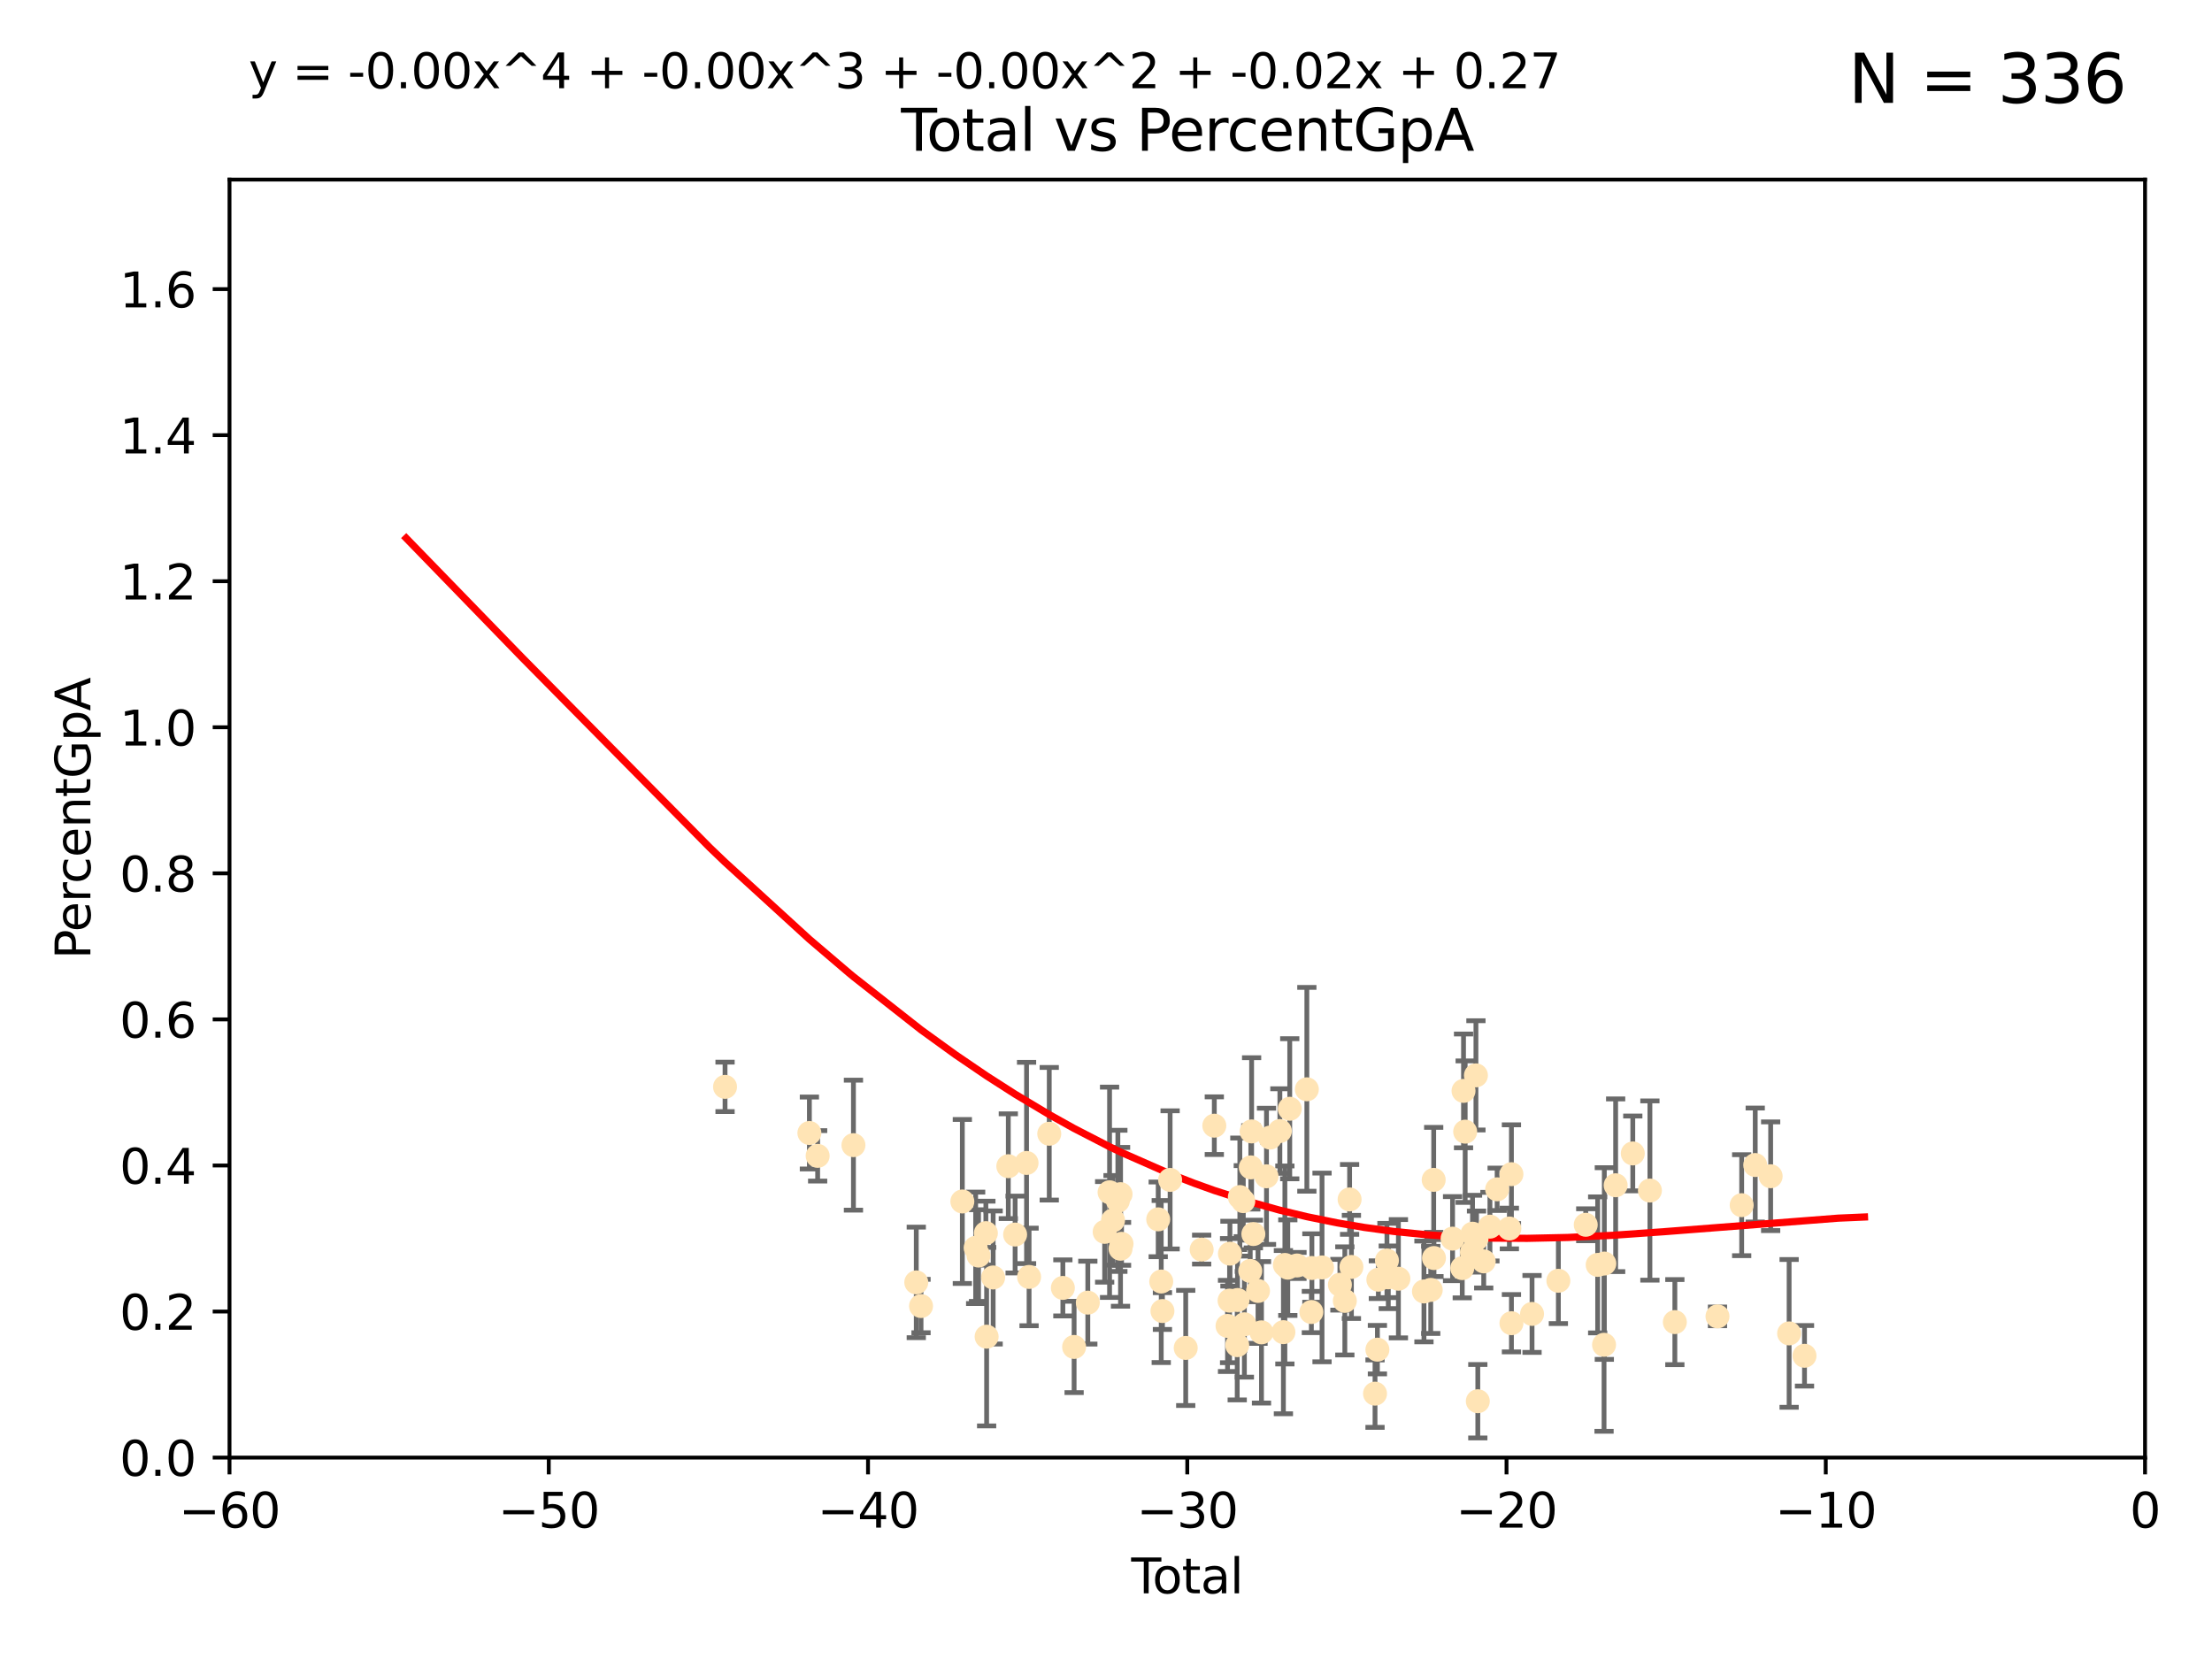 <?xml version="1.0" encoding="utf-8" standalone="no"?>
<!DOCTYPE svg PUBLIC "-//W3C//DTD SVG 1.1//EN"
  "http://www.w3.org/Graphics/SVG/1.1/DTD/svg11.dtd">
<svg xmlns:xlink="http://www.w3.org/1999/xlink" width="460.8pt" height="345.6pt" viewBox="0 0 460.8 345.6" xmlns="http://www.w3.org/2000/svg" version="1.1">
 <defs>
  <style type="text/css">*{stroke-linejoin: round; stroke-linecap: butt}</style>
 </defs>
 <g id="figure_1">
  <g id="patch_1">
   <path d="M 0 345.6 
L 460.8 345.6 
L 460.8 0 
L 0 0 
z
" style="fill: #ffffff"/>
  </g>
  <g id="axes_1">
   <g id="patch_2">
    <path d="M 47.81 303.64 
L 446.85 303.64 
L 446.85 37.411 
L 47.81 37.411 
z
" style="fill: #ffffff"/>
   </g>
   <g id="PathCollection_1">
    <defs>
     <path id="m3924db278e" d="M 0 1.118 
C 0.297 1.118 0.581 1 0.791 0.791 
C 1 0.581 1.118 0.297 1.118 0 
C 1.118 -0.297 1 -0.581 0.791 -0.791 
C 0.581 -1 0.297 -1.118 0 -1.118 
C -0.297 -1.118 -0.581 -1 -0.791 -0.791 
C -1 -0.581 -1.118 -0.297 -1.118 0 
C -1.118 0.297 -1 0.581 -0.791 0.791 
C -0.581 1 -0.297 1.118 0 1.118 
z
" style="stroke: #ffe4b5"/>
    </defs>
    <g clip-path="url(#pe667115189)">
     <use xlink:href="#m3924db278e" x="151.04" y="226.411" style="fill: #ffe4b5; stroke: #ffe4b5"/>
     <use xlink:href="#m3924db278e" x="168.611" y="236.024" style="fill: #ffe4b5; stroke: #ffe4b5"/>
     <use xlink:href="#m3924db278e" x="170.331" y="240.787" style="fill: #ffe4b5; stroke: #ffe4b5"/>
     <use xlink:href="#m3924db278e" x="177.789" y="238.556" style="fill: #ffe4b5; stroke: #ffe4b5"/>
     <use xlink:href="#m3924db278e" x="190.877" y="267.146" style="fill: #ffe4b5; stroke: #ffe4b5"/>
     <use xlink:href="#m3924db278e" x="191.867" y="272.073" style="fill: #ffe4b5; stroke: #ffe4b5"/>
     <use xlink:href="#m3924db278e" x="200.473" y="250.289" style="fill: #ffe4b5; stroke: #ffe4b5"/>
     <use xlink:href="#m3924db278e" x="203.247" y="259.945" style="fill: #ffe4b5; stroke: #ffe4b5"/>
     <use xlink:href="#m3924db278e" x="203.845" y="261.555" style="fill: #ffe4b5; stroke: #ffe4b5"/>
     <use xlink:href="#m3924db278e" x="205.376" y="256.883" style="fill: #ffe4b5; stroke: #ffe4b5"/>
     <use xlink:href="#m3924db278e" x="205.533" y="278.454" style="fill: #ffe4b5; stroke: #ffe4b5"/>
     <use xlink:href="#m3924db278e" x="206.889" y="266.121" style="fill: #ffe4b5; stroke: #ffe4b5"/>
     <use xlink:href="#m3924db278e" x="210.048" y="242.941" style="fill: #ffe4b5; stroke: #ffe4b5"/>
     <use xlink:href="#m3924db278e" x="211.468" y="257.179" style="fill: #ffe4b5; stroke: #ffe4b5"/>
     <use xlink:href="#m3924db278e" x="213.851" y="242.265" style="fill: #ffe4b5; stroke: #ffe4b5"/>
     <use xlink:href="#m3924db278e" x="214.376" y="266.011" style="fill: #ffe4b5; stroke: #ffe4b5"/>
     <use xlink:href="#m3924db278e" x="218.579" y="236.182" style="fill: #ffe4b5; stroke: #ffe4b5"/>
     <use xlink:href="#m3924db278e" x="221.414" y="268.294" style="fill: #ffe4b5; stroke: #ffe4b5"/>
     <use xlink:href="#m3924db278e" x="223.758" y="280.592" style="fill: #ffe4b5; stroke: #ffe4b5"/>
     <use xlink:href="#m3924db278e" x="226.613" y="271.362" style="fill: #ffe4b5; stroke: #ffe4b5"/>
     <use xlink:href="#m3924db278e" x="230.121" y="256.619" style="fill: #ffe4b5; stroke: #ffe4b5"/>
     <use xlink:href="#m3924db278e" x="231.142" y="248.374" style="fill: #ffe4b5; stroke: #ffe4b5"/>
     <use xlink:href="#m3924db278e" x="231.867" y="254.217" style="fill: #ffe4b5; stroke: #ffe4b5"/>
     <use xlink:href="#m3924db278e" x="232.872" y="250.156" style="fill: #ffe4b5; stroke: #ffe4b5"/>
     <use xlink:href="#m3924db278e" x="233.423" y="260.133" style="fill: #ffe4b5; stroke: #ffe4b5"/>
     <use xlink:href="#m3924db278e" x="233.435" y="248.766" style="fill: #ffe4b5; stroke: #ffe4b5"/>
     <use xlink:href="#m3924db278e" x="233.637" y="259.112" style="fill: #ffe4b5; stroke: #ffe4b5"/>
     <use xlink:href="#m3924db278e" x="241.277" y="254.013" style="fill: #ffe4b5; stroke: #ffe4b5"/>
     <use xlink:href="#m3924db278e" x="241.907" y="266.966" style="fill: #ffe4b5; stroke: #ffe4b5"/>
     <use xlink:href="#m3924db278e" x="242.157" y="273.113" style="fill: #ffe4b5; stroke: #ffe4b5"/>
     <use xlink:href="#m3924db278e" x="243.757" y="245.794" style="fill: #ffe4b5; stroke: #ffe4b5"/>
     <use xlink:href="#m3924db278e" x="247.007" y="280.798" style="fill: #ffe4b5; stroke: #ffe4b5"/>
     <use xlink:href="#m3924db278e" x="250.327" y="260.314" style="fill: #ffe4b5; stroke: #ffe4b5"/>
     <use xlink:href="#m3924db278e" x="252.963" y="234.499" style="fill: #ffe4b5; stroke: #ffe4b5"/>
     <use xlink:href="#m3924db278e" x="255.717" y="276.213" style="fill: #ffe4b5; stroke: #ffe4b5"/>
     <use xlink:href="#m3924db278e" x="256.143" y="270.942" style="fill: #ffe4b5; stroke: #ffe4b5"/>
     <use xlink:href="#m3924db278e" x="256.22" y="261.159" style="fill: #ffe4b5; stroke: #ffe4b5"/>
     <use xlink:href="#m3924db278e" x="257.735" y="280.225" style="fill: #ffe4b5; stroke: #ffe4b5"/>
     <use xlink:href="#m3924db278e" x="257.8" y="270.815" style="fill: #ffe4b5; stroke: #ffe4b5"/>
     <use xlink:href="#m3924db278e" x="258.283" y="249.368" style="fill: #ffe4b5; stroke: #ffe4b5"/>
     <use xlink:href="#m3924db278e" x="259.001" y="250.219" style="fill: #ffe4b5; stroke: #ffe4b5"/>
     <use xlink:href="#m3924db278e" x="259.228" y="275.875" style="fill: #ffe4b5; stroke: #ffe4b5"/>
     <use xlink:href="#m3924db278e" x="260.447" y="264.76" style="fill: #ffe4b5; stroke: #ffe4b5"/>
     <use xlink:href="#m3924db278e" x="260.567" y="243.187" style="fill: #ffe4b5; stroke: #ffe4b5"/>
     <use xlink:href="#m3924db278e" x="260.734" y="235.695" style="fill: #ffe4b5; stroke: #ffe4b5"/>
     <use xlink:href="#m3924db278e" x="261.098" y="257.072" style="fill: #ffe4b5; stroke: #ffe4b5"/>
     <use xlink:href="#m3924db278e" x="262.068" y="268.929" style="fill: #ffe4b5; stroke: #ffe4b5"/>
     <use xlink:href="#m3924db278e" x="262.792" y="277.551" style="fill: #ffe4b5; stroke: #ffe4b5"/>
     <use xlink:href="#m3924db278e" x="263.835" y="245.048" style="fill: #ffe4b5; stroke: #ffe4b5"/>
     <use xlink:href="#m3924db278e" x="264.589" y="236.977" style="fill: #ffe4b5; stroke: #ffe4b5"/>
     <use xlink:href="#m3924db278e" x="266.623" y="235.615" style="fill: #ffe4b5; stroke: #ffe4b5"/>
     <use xlink:href="#m3924db278e" x="267.357" y="277.511" style="fill: #ffe4b5; stroke: #ffe4b5"/>
     <use xlink:href="#m3924db278e" x="267.664" y="263.511" style="fill: #ffe4b5; stroke: #ffe4b5"/>
     <use xlink:href="#m3924db278e" x="268.274" y="264.074" style="fill: #ffe4b5; stroke: #ffe4b5"/>
     <use xlink:href="#m3924db278e" x="268.678" y="230.974" style="fill: #ffe4b5; stroke: #ffe4b5"/>
     <use xlink:href="#m3924db278e" x="270.185" y="263.623" style="fill: #ffe4b5; stroke: #ffe4b5"/>
     <use xlink:href="#m3924db278e" x="272.241" y="226.92" style="fill: #ffe4b5; stroke: #ffe4b5"/>
     <use xlink:href="#m3924db278e" x="273.181" y="273.317" style="fill: #ffe4b5; stroke: #ffe4b5"/>
     <use xlink:href="#m3924db278e" x="273.29" y="264.148" style="fill: #ffe4b5; stroke: #ffe4b5"/>
     <use xlink:href="#m3924db278e" x="275.404" y="264.031" style="fill: #ffe4b5; stroke: #ffe4b5"/>
     <use xlink:href="#m3924db278e" x="279.125" y="267.635" style="fill: #ffe4b5; stroke: #ffe4b5"/>
     <use xlink:href="#m3924db278e" x="280.154" y="270.997" style="fill: #ffe4b5; stroke: #ffe4b5"/>
     <use xlink:href="#m3924db278e" x="281.147" y="249.862" style="fill: #ffe4b5; stroke: #ffe4b5"/>
     <use xlink:href="#m3924db278e" x="281.524" y="263.927" style="fill: #ffe4b5; stroke: #ffe4b5"/>
     <use xlink:href="#m3924db278e" x="286.443" y="290.323" style="fill: #ffe4b5; stroke: #ffe4b5"/>
     <use xlink:href="#m3924db278e" x="286.939" y="281.157" style="fill: #ffe4b5; stroke: #ffe4b5"/>
     <use xlink:href="#m3924db278e" x="287.137" y="266.582" style="fill: #ffe4b5; stroke: #ffe4b5"/>
     <use xlink:href="#m3924db278e" x="288.925" y="262.579" style="fill: #ffe4b5; stroke: #ffe4b5"/>
     <use xlink:href="#m3924db278e" x="289.206" y="266.085" style="fill: #ffe4b5; stroke: #ffe4b5"/>
     <use xlink:href="#m3924db278e" x="291.315" y="266.38" style="fill: #ffe4b5; stroke: #ffe4b5"/>
     <use xlink:href="#m3924db278e" x="296.637" y="269.032" style="fill: #ffe4b5; stroke: #ffe4b5"/>
     <use xlink:href="#m3924db278e" x="298.047" y="268.709" style="fill: #ffe4b5; stroke: #ffe4b5"/>
     <use xlink:href="#m3924db278e" x="298.665" y="245.785" style="fill: #ffe4b5; stroke: #ffe4b5"/>
     <use xlink:href="#m3924db278e" x="298.724" y="262.072" style="fill: #ffe4b5; stroke: #ffe4b5"/>
     <use xlink:href="#m3924db278e" x="302.596" y="258.03" style="fill: #ffe4b5; stroke: #ffe4b5"/>
     <use xlink:href="#m3924db278e" x="304.615" y="264.173" style="fill: #ffe4b5; stroke: #ffe4b5"/>
     <use xlink:href="#m3924db278e" x="304.88" y="227.252" style="fill: #ffe4b5; stroke: #ffe4b5"/>
     <use xlink:href="#m3924db278e" x="305.223" y="235.745" style="fill: #ffe4b5; stroke: #ffe4b5"/>
     <use xlink:href="#m3924db278e" x="306.623" y="260.898" style="fill: #ffe4b5; stroke: #ffe4b5"/>
     <use xlink:href="#m3924db278e" x="306.755" y="257.002" style="fill: #ffe4b5; stroke: #ffe4b5"/>
     <use xlink:href="#m3924db278e" x="307.463" y="224.019" style="fill: #ffe4b5; stroke: #ffe4b5"/>
     <use xlink:href="#m3924db278e" x="307.585" y="258.061" style="fill: #ffe4b5; stroke: #ffe4b5"/>
     <use xlink:href="#m3924db278e" x="307.855" y="291.9" style="fill: #ffe4b5; stroke: #ffe4b5"/>
     <use xlink:href="#m3924db278e" x="309.086" y="262.765" style="fill: #ffe4b5; stroke: #ffe4b5"/>
     <use xlink:href="#m3924db278e" x="310.38" y="255.534" style="fill: #ffe4b5; stroke: #ffe4b5"/>
     <use xlink:href="#m3924db278e" x="311.881" y="247.753" style="fill: #ffe4b5; stroke: #ffe4b5"/>
     <use xlink:href="#m3924db278e" x="314.429" y="255.921" style="fill: #ffe4b5; stroke: #ffe4b5"/>
     <use xlink:href="#m3924db278e" x="314.859" y="244.603" style="fill: #ffe4b5; stroke: #ffe4b5"/>
     <use xlink:href="#m3924db278e" x="314.861" y="275.649" style="fill: #ffe4b5; stroke: #ffe4b5"/>
     <use xlink:href="#m3924db278e" x="319.153" y="273.715" style="fill: #ffe4b5; stroke: #ffe4b5"/>
     <use xlink:href="#m3924db278e" x="324.637" y="266.809" style="fill: #ffe4b5; stroke: #ffe4b5"/>
     <use xlink:href="#m3924db278e" x="330.338" y="255.142" style="fill: #ffe4b5; stroke: #ffe4b5"/>
     <use xlink:href="#m3924db278e" x="332.825" y="263.501" style="fill: #ffe4b5; stroke: #ffe4b5"/>
     <use xlink:href="#m3924db278e" x="334.152" y="280.144" style="fill: #ffe4b5; stroke: #ffe4b5"/>
     <use xlink:href="#m3924db278e" x="334.21" y="263.219" style="fill: #ffe4b5; stroke: #ffe4b5"/>
     <use xlink:href="#m3924db278e" x="336.569" y="246.911" style="fill: #ffe4b5; stroke: #ffe4b5"/>
     <use xlink:href="#m3924db278e" x="340.141" y="240.283" style="fill: #ffe4b5; stroke: #ffe4b5"/>
     <use xlink:href="#m3924db278e" x="343.707" y="248.009" style="fill: #ffe4b5; stroke: #ffe4b5"/>
     <use xlink:href="#m3924db278e" x="348.902" y="275.418" style="fill: #ffe4b5; stroke: #ffe4b5"/>
     <use xlink:href="#m3924db278e" x="357.784" y="274.226" style="fill: #ffe4b5; stroke: #ffe4b5"/>
     <use xlink:href="#m3924db278e" x="362.824" y="251.06" style="fill: #ffe4b5; stroke: #ffe4b5"/>
     <use xlink:href="#m3924db278e" x="365.647" y="242.696" style="fill: #ffe4b5; stroke: #ffe4b5"/>
     <use xlink:href="#m3924db278e" x="368.86" y="245.033" style="fill: #ffe4b5; stroke: #ffe4b5"/>
     <use xlink:href="#m3924db278e" x="372.707" y="277.773" style="fill: #ffe4b5; stroke: #ffe4b5"/>
     <use xlink:href="#m3924db278e" x="375.911" y="282.435" style="fill: #ffe4b5; stroke: #ffe4b5"/>
    </g>
   </g>
   <g id="matplotlib.axis_1">
    <g id="xtick_1">
     <g id="line2d_1">
      <defs>
       <path id="mdfb962a25d" d="M 0 0 
L 0 3.5 
" style="stroke: #000000; stroke-width: 0.8"/>
      </defs>
      <g>
       <use xlink:href="#mdfb962a25d" x="47.81" y="303.64" style="stroke: #000000; stroke-width: 0.8"/>
      </g>
     </g>
     <g id="text_1">
      <!-- −60 -->
      <g transform="translate(37.258 318.238)scale(0.1 -0.1)">
       <defs>
        <path id="DejaVuSans-2212" d="M 678 2272 
L 4684 2272 
L 4684 1741 
L 678 1741 
L 678 2272 
z
" transform="scale(0.016)"/>
        <path id="DejaVuSans-36" d="M 2113 2584 
Q 1688 2584 1439 2293 
Q 1191 2003 1191 1497 
Q 1191 994 1439 701 
Q 1688 409 2113 409 
Q 2538 409 2786 701 
Q 3034 994 3034 1497 
Q 3034 2003 2786 2293 
Q 2538 2584 2113 2584 
z
M 3366 4563 
L 3366 3988 
Q 3128 4100 2886 4159 
Q 2644 4219 2406 4219 
Q 1781 4219 1451 3797 
Q 1122 3375 1075 2522 
Q 1259 2794 1537 2939 
Q 1816 3084 2150 3084 
Q 2853 3084 3261 2657 
Q 3669 2231 3669 1497 
Q 3669 778 3244 343 
Q 2819 -91 2113 -91 
Q 1303 -91 875 529 
Q 447 1150 447 2328 
Q 447 3434 972 4092 
Q 1497 4750 2381 4750 
Q 2619 4750 2861 4703 
Q 3103 4656 3366 4563 
z
" transform="scale(0.016)"/>
        <path id="DejaVuSans-30" d="M 2034 4250 
Q 1547 4250 1301 3770 
Q 1056 3291 1056 2328 
Q 1056 1369 1301 889 
Q 1547 409 2034 409 
Q 2525 409 2770 889 
Q 3016 1369 3016 2328 
Q 3016 3291 2770 3770 
Q 2525 4250 2034 4250 
z
M 2034 4750 
Q 2819 4750 3233 4129 
Q 3647 3509 3647 2328 
Q 3647 1150 3233 529 
Q 2819 -91 2034 -91 
Q 1250 -91 836 529 
Q 422 1150 422 2328 
Q 422 3509 836 4129 
Q 1250 4750 2034 4750 
z
" transform="scale(0.016)"/>
       </defs>
       <use xlink:href="#DejaVuSans-2212"/>
       <use xlink:href="#DejaVuSans-36" x="83.789"/>
       <use xlink:href="#DejaVuSans-30" x="147.412"/>
      </g>
     </g>
    </g>
    <g id="xtick_2">
     <g id="line2d_2">
      <g>
       <use xlink:href="#mdfb962a25d" x="114.317" y="303.64" style="stroke: #000000; stroke-width: 0.8"/>
      </g>
     </g>
     <g id="text_2">
      <!-- −50 -->
      <g transform="translate(103.764 318.238)scale(0.1 -0.1)">
       <defs>
        <path id="DejaVuSans-35" d="M 691 4666 
L 3169 4666 
L 3169 4134 
L 1269 4134 
L 1269 2991 
Q 1406 3038 1543 3061 
Q 1681 3084 1819 3084 
Q 2600 3084 3056 2656 
Q 3513 2228 3513 1497 
Q 3513 744 3044 326 
Q 2575 -91 1722 -91 
Q 1428 -91 1123 -41 
Q 819 9 494 109 
L 494 744 
Q 775 591 1075 516 
Q 1375 441 1709 441 
Q 2250 441 2565 725 
Q 2881 1009 2881 1497 
Q 2881 1984 2565 2268 
Q 2250 2553 1709 2553 
Q 1456 2553 1204 2497 
Q 953 2441 691 2322 
L 691 4666 
z
" transform="scale(0.016)"/>
       </defs>
       <use xlink:href="#DejaVuSans-2212"/>
       <use xlink:href="#DejaVuSans-35" x="83.789"/>
       <use xlink:href="#DejaVuSans-30" x="147.412"/>
      </g>
     </g>
    </g>
    <g id="xtick_3">
     <g id="line2d_3">
      <g>
       <use xlink:href="#mdfb962a25d" x="180.823" y="303.64" style="stroke: #000000; stroke-width: 0.8"/>
      </g>
     </g>
     <g id="text_3">
      <!-- −40 -->
      <g transform="translate(170.271 318.238)scale(0.1 -0.1)">
       <defs>
        <path id="DejaVuSans-34" d="M 2419 4116 
L 825 1625 
L 2419 1625 
L 2419 4116 
z
M 2253 4666 
L 3047 4666 
L 3047 1625 
L 3713 1625 
L 3713 1100 
L 3047 1100 
L 3047 0 
L 2419 0 
L 2419 1100 
L 313 1100 
L 313 1709 
L 2253 4666 
z
" transform="scale(0.016)"/>
       </defs>
       <use xlink:href="#DejaVuSans-2212"/>
       <use xlink:href="#DejaVuSans-34" x="83.789"/>
       <use xlink:href="#DejaVuSans-30" x="147.412"/>
      </g>
     </g>
    </g>
    <g id="xtick_4">
     <g id="line2d_4">
      <g>
       <use xlink:href="#mdfb962a25d" x="247.33" y="303.64" style="stroke: #000000; stroke-width: 0.8"/>
      </g>
     </g>
     <g id="text_4">
      <!-- −30 -->
      <g transform="translate(236.778 318.238)scale(0.1 -0.1)">
       <defs>
        <path id="DejaVuSans-33" d="M 2597 2516 
Q 3050 2419 3304 2112 
Q 3559 1806 3559 1356 
Q 3559 666 3084 287 
Q 2609 -91 1734 -91 
Q 1441 -91 1130 -33 
Q 819 25 488 141 
L 488 750 
Q 750 597 1062 519 
Q 1375 441 1716 441 
Q 2309 441 2620 675 
Q 2931 909 2931 1356 
Q 2931 1769 2642 2001 
Q 2353 2234 1838 2234 
L 1294 2234 
L 1294 2753 
L 1863 2753 
Q 2328 2753 2575 2939 
Q 2822 3125 2822 3475 
Q 2822 3834 2567 4026 
Q 2313 4219 1838 4219 
Q 1578 4219 1281 4162 
Q 984 4106 628 3988 
L 628 4550 
Q 988 4650 1302 4700 
Q 1616 4750 1894 4750 
Q 2613 4750 3031 4423 
Q 3450 4097 3450 3541 
Q 3450 3153 3228 2886 
Q 3006 2619 2597 2516 
z
" transform="scale(0.016)"/>
       </defs>
       <use xlink:href="#DejaVuSans-2212"/>
       <use xlink:href="#DejaVuSans-33" x="83.789"/>
       <use xlink:href="#DejaVuSans-30" x="147.412"/>
      </g>
     </g>
    </g>
    <g id="xtick_5">
     <g id="line2d_5">
      <g>
       <use xlink:href="#mdfb962a25d" x="313.837" y="303.64" style="stroke: #000000; stroke-width: 0.8"/>
      </g>
     </g>
     <g id="text_5">
      <!-- −20 -->
      <g transform="translate(303.284 318.238)scale(0.1 -0.1)">
       <defs>
        <path id="DejaVuSans-32" d="M 1228 531 
L 3431 531 
L 3431 0 
L 469 0 
L 469 531 
Q 828 903 1448 1529 
Q 2069 2156 2228 2338 
Q 2531 2678 2651 2914 
Q 2772 3150 2772 3378 
Q 2772 3750 2511 3984 
Q 2250 4219 1831 4219 
Q 1534 4219 1204 4116 
Q 875 4013 500 3803 
L 500 4441 
Q 881 4594 1212 4672 
Q 1544 4750 1819 4750 
Q 2544 4750 2975 4387 
Q 3406 4025 3406 3419 
Q 3406 3131 3298 2873 
Q 3191 2616 2906 2266 
Q 2828 2175 2409 1742 
Q 1991 1309 1228 531 
z
" transform="scale(0.016)"/>
       </defs>
       <use xlink:href="#DejaVuSans-2212"/>
       <use xlink:href="#DejaVuSans-32" x="83.789"/>
       <use xlink:href="#DejaVuSans-30" x="147.412"/>
      </g>
     </g>
    </g>
    <g id="xtick_6">
     <g id="line2d_6">
      <g>
       <use xlink:href="#mdfb962a25d" x="380.343" y="303.64" style="stroke: #000000; stroke-width: 0.8"/>
      </g>
     </g>
     <g id="text_6">
      <!-- −10 -->
      <g transform="translate(369.791 318.238)scale(0.1 -0.1)">
       <defs>
        <path id="DejaVuSans-31" d="M 794 531 
L 1825 531 
L 1825 4091 
L 703 3866 
L 703 4441 
L 1819 4666 
L 2450 4666 
L 2450 531 
L 3481 531 
L 3481 0 
L 794 0 
L 794 531 
z
" transform="scale(0.016)"/>
       </defs>
       <use xlink:href="#DejaVuSans-2212"/>
       <use xlink:href="#DejaVuSans-31" x="83.789"/>
       <use xlink:href="#DejaVuSans-30" x="147.412"/>
      </g>
     </g>
    </g>
    <g id="xtick_7">
     <g id="line2d_7">
      <g>
       <use xlink:href="#mdfb962a25d" x="446.85" y="303.64" style="stroke: #000000; stroke-width: 0.8"/>
      </g>
     </g>
     <g id="text_7">
      <!-- 0 -->
      <g transform="translate(443.669 318.238)scale(0.1 -0.1)">
       <use xlink:href="#DejaVuSans-30"/>
      </g>
     </g>
    </g>
    <g id="text_8">
     <!-- Total -->
     <g transform="translate(235.653 331.917)scale(0.1 -0.1)">
      <defs>
       <path id="DejaVuSans-54" d="M -19 4666 
L 3928 4666 
L 3928 4134 
L 2272 4134 
L 2272 0 
L 1638 0 
L 1638 4134 
L -19 4134 
L -19 4666 
z
" transform="scale(0.016)"/>
       <path id="DejaVuSans-6f" d="M 1959 3097 
Q 1497 3097 1228 2736 
Q 959 2375 959 1747 
Q 959 1119 1226 758 
Q 1494 397 1959 397 
Q 2419 397 2687 759 
Q 2956 1122 2956 1747 
Q 2956 2369 2687 2733 
Q 2419 3097 1959 3097 
z
M 1959 3584 
Q 2709 3584 3137 3096 
Q 3566 2609 3566 1747 
Q 3566 888 3137 398 
Q 2709 -91 1959 -91 
Q 1206 -91 779 398 
Q 353 888 353 1747 
Q 353 2609 779 3096 
Q 1206 3584 1959 3584 
z
" transform="scale(0.016)"/>
       <path id="DejaVuSans-74" d="M 1172 4494 
L 1172 3500 
L 2356 3500 
L 2356 3053 
L 1172 3053 
L 1172 1153 
Q 1172 725 1289 603 
Q 1406 481 1766 481 
L 2356 481 
L 2356 0 
L 1766 0 
Q 1100 0 847 248 
Q 594 497 594 1153 
L 594 3053 
L 172 3053 
L 172 3500 
L 594 3500 
L 594 4494 
L 1172 4494 
z
" transform="scale(0.016)"/>
       <path id="DejaVuSans-61" d="M 2194 1759 
Q 1497 1759 1228 1600 
Q 959 1441 959 1056 
Q 959 750 1161 570 
Q 1363 391 1709 391 
Q 2188 391 2477 730 
Q 2766 1069 2766 1631 
L 2766 1759 
L 2194 1759 
z
M 3341 1997 
L 3341 0 
L 2766 0 
L 2766 531 
Q 2569 213 2275 61 
Q 1981 -91 1556 -91 
Q 1019 -91 701 211 
Q 384 513 384 1019 
Q 384 1609 779 1909 
Q 1175 2209 1959 2209 
L 2766 2209 
L 2766 2266 
Q 2766 2663 2505 2880 
Q 2244 3097 1772 3097 
Q 1472 3097 1187 3025 
Q 903 2953 641 2809 
L 641 3341 
Q 956 3463 1253 3523 
Q 1550 3584 1831 3584 
Q 2591 3584 2966 3190 
Q 3341 2797 3341 1997 
z
" transform="scale(0.016)"/>
       <path id="DejaVuSans-6c" d="M 603 4863 
L 1178 4863 
L 1178 0 
L 603 0 
L 603 4863 
z
" transform="scale(0.016)"/>
      </defs>
      <use xlink:href="#DejaVuSans-54"/>
      <use xlink:href="#DejaVuSans-6f" x="44.084"/>
      <use xlink:href="#DejaVuSans-74" x="105.266"/>
      <use xlink:href="#DejaVuSans-61" x="144.475"/>
      <use xlink:href="#DejaVuSans-6c" x="205.754"/>
     </g>
    </g>
   </g>
   <g id="matplotlib.axis_2">
    <g id="ytick_1">
     <g id="line2d_8">
      <defs>
       <path id="m625f9dc9c5" d="M 0 0 
L -3.5 0 
" style="stroke: #000000; stroke-width: 0.8"/>
      </defs>
      <g>
       <use xlink:href="#m625f9dc9c5" x="47.81" y="303.64" style="stroke: #000000; stroke-width: 0.8"/>
      </g>
     </g>
     <g id="text_9">
      <!-- 0.0 -->
      <g transform="translate(24.907 307.439)scale(0.1 -0.1)">
       <defs>
        <path id="DejaVuSans-2e" d="M 684 794 
L 1344 794 
L 1344 0 
L 684 0 
L 684 794 
z
" transform="scale(0.016)"/>
       </defs>
       <use xlink:href="#DejaVuSans-30"/>
       <use xlink:href="#DejaVuSans-2e" x="63.623"/>
       <use xlink:href="#DejaVuSans-30" x="95.41"/>
      </g>
     </g>
    </g>
    <g id="ytick_2">
     <g id="line2d_9">
      <g>
       <use xlink:href="#m625f9dc9c5" x="47.81" y="273.214" style="stroke: #000000; stroke-width: 0.8"/>
      </g>
     </g>
     <g id="text_10">
      <!-- 0.2 -->
      <g transform="translate(24.907 277.013)scale(0.1 -0.1)">
       <use xlink:href="#DejaVuSans-30"/>
       <use xlink:href="#DejaVuSans-2e" x="63.623"/>
       <use xlink:href="#DejaVuSans-32" x="95.41"/>
      </g>
     </g>
    </g>
    <g id="ytick_3">
     <g id="line2d_10">
      <g>
       <use xlink:href="#m625f9dc9c5" x="47.81" y="242.788" style="stroke: #000000; stroke-width: 0.8"/>
      </g>
     </g>
     <g id="text_11">
      <!-- 0.4 -->
      <g transform="translate(24.907 246.587)scale(0.1 -0.1)">
       <use xlink:href="#DejaVuSans-30"/>
       <use xlink:href="#DejaVuSans-2e" x="63.623"/>
       <use xlink:href="#DejaVuSans-34" x="95.41"/>
      </g>
     </g>
    </g>
    <g id="ytick_4">
     <g id="line2d_11">
      <g>
       <use xlink:href="#m625f9dc9c5" x="47.81" y="212.362" style="stroke: #000000; stroke-width: 0.8"/>
      </g>
     </g>
     <g id="text_12">
      <!-- 0.6 -->
      <g transform="translate(24.907 216.161)scale(0.1 -0.1)">
       <use xlink:href="#DejaVuSans-30"/>
       <use xlink:href="#DejaVuSans-2e" x="63.623"/>
       <use xlink:href="#DejaVuSans-36" x="95.41"/>
      </g>
     </g>
    </g>
    <g id="ytick_5">
     <g id="line2d_12">
      <g>
       <use xlink:href="#m625f9dc9c5" x="47.81" y="181.935" style="stroke: #000000; stroke-width: 0.8"/>
      </g>
     </g>
     <g id="text_13">
      <!-- 0.8 -->
      <g transform="translate(24.907 185.735)scale(0.1 -0.1)">
       <defs>
        <path id="DejaVuSans-38" d="M 2034 2216 
Q 1584 2216 1326 1975 
Q 1069 1734 1069 1313 
Q 1069 891 1326 650 
Q 1584 409 2034 409 
Q 2484 409 2743 651 
Q 3003 894 3003 1313 
Q 3003 1734 2745 1975 
Q 2488 2216 2034 2216 
z
M 1403 2484 
Q 997 2584 770 2862 
Q 544 3141 544 3541 
Q 544 4100 942 4425 
Q 1341 4750 2034 4750 
Q 2731 4750 3128 4425 
Q 3525 4100 3525 3541 
Q 3525 3141 3298 2862 
Q 3072 2584 2669 2484 
Q 3125 2378 3379 2068 
Q 3634 1759 3634 1313 
Q 3634 634 3220 271 
Q 2806 -91 2034 -91 
Q 1263 -91 848 271 
Q 434 634 434 1313 
Q 434 1759 690 2068 
Q 947 2378 1403 2484 
z
M 1172 3481 
Q 1172 3119 1398 2916 
Q 1625 2713 2034 2713 
Q 2441 2713 2670 2916 
Q 2900 3119 2900 3481 
Q 2900 3844 2670 4047 
Q 2441 4250 2034 4250 
Q 1625 4250 1398 4047 
Q 1172 3844 1172 3481 
z
" transform="scale(0.016)"/>
       </defs>
       <use xlink:href="#DejaVuSans-30"/>
       <use xlink:href="#DejaVuSans-2e" x="63.623"/>
       <use xlink:href="#DejaVuSans-38" x="95.41"/>
      </g>
     </g>
    </g>
    <g id="ytick_6">
     <g id="line2d_13">
      <g>
       <use xlink:href="#m625f9dc9c5" x="47.81" y="151.509" style="stroke: #000000; stroke-width: 0.8"/>
      </g>
     </g>
     <g id="text_14">
      <!-- 1.0 -->
      <g transform="translate(24.907 155.308)scale(0.1 -0.1)">
       <use xlink:href="#DejaVuSans-31"/>
       <use xlink:href="#DejaVuSans-2e" x="63.623"/>
       <use xlink:href="#DejaVuSans-30" x="95.41"/>
      </g>
     </g>
    </g>
    <g id="ytick_7">
     <g id="line2d_14">
      <g>
       <use xlink:href="#m625f9dc9c5" x="47.81" y="121.083" style="stroke: #000000; stroke-width: 0.8"/>
      </g>
     </g>
     <g id="text_15">
      <!-- 1.2 -->
      <g transform="translate(24.907 124.882)scale(0.1 -0.1)">
       <use xlink:href="#DejaVuSans-31"/>
       <use xlink:href="#DejaVuSans-2e" x="63.623"/>
       <use xlink:href="#DejaVuSans-32" x="95.41"/>
      </g>
     </g>
    </g>
    <g id="ytick_8">
     <g id="line2d_15">
      <g>
       <use xlink:href="#m625f9dc9c5" x="47.81" y="90.657" style="stroke: #000000; stroke-width: 0.8"/>
      </g>
     </g>
     <g id="text_16">
      <!-- 1.4 -->
      <g transform="translate(24.907 94.456)scale(0.1 -0.1)">
       <use xlink:href="#DejaVuSans-31"/>
       <use xlink:href="#DejaVuSans-2e" x="63.623"/>
       <use xlink:href="#DejaVuSans-34" x="95.41"/>
      </g>
     </g>
    </g>
    <g id="ytick_9">
     <g id="line2d_16">
      <g>
       <use xlink:href="#m625f9dc9c5" x="47.81" y="60.231" style="stroke: #000000; stroke-width: 0.8"/>
      </g>
     </g>
     <g id="text_17">
      <!-- 1.6 -->
      <g transform="translate(24.907 64.03)scale(0.1 -0.1)">
       <use xlink:href="#DejaVuSans-31"/>
       <use xlink:href="#DejaVuSans-2e" x="63.623"/>
       <use xlink:href="#DejaVuSans-36" x="95.41"/>
      </g>
     </g>
    </g>
    <g id="text_18">
     <!-- PercentGpA -->
     <g transform="translate(18.827 199.802)rotate(-90)scale(0.1 -0.1)">
      <defs>
       <path id="DejaVuSans-50" d="M 1259 4147 
L 1259 2394 
L 2053 2394 
Q 2494 2394 2734 2622 
Q 2975 2850 2975 3272 
Q 2975 3691 2734 3919 
Q 2494 4147 2053 4147 
L 1259 4147 
z
M 628 4666 
L 2053 4666 
Q 2838 4666 3239 4311 
Q 3641 3956 3641 3272 
Q 3641 2581 3239 2228 
Q 2838 1875 2053 1875 
L 1259 1875 
L 1259 0 
L 628 0 
L 628 4666 
z
" transform="scale(0.016)"/>
       <path id="DejaVuSans-65" d="M 3597 1894 
L 3597 1613 
L 953 1613 
Q 991 1019 1311 708 
Q 1631 397 2203 397 
Q 2534 397 2845 478 
Q 3156 559 3463 722 
L 3463 178 
Q 3153 47 2828 -22 
Q 2503 -91 2169 -91 
Q 1331 -91 842 396 
Q 353 884 353 1716 
Q 353 2575 817 3079 
Q 1281 3584 2069 3584 
Q 2775 3584 3186 3129 
Q 3597 2675 3597 1894 
z
M 3022 2063 
Q 3016 2534 2758 2815 
Q 2500 3097 2075 3097 
Q 1594 3097 1305 2825 
Q 1016 2553 972 2059 
L 3022 2063 
z
" transform="scale(0.016)"/>
       <path id="DejaVuSans-72" d="M 2631 2963 
Q 2534 3019 2420 3045 
Q 2306 3072 2169 3072 
Q 1681 3072 1420 2755 
Q 1159 2438 1159 1844 
L 1159 0 
L 581 0 
L 581 3500 
L 1159 3500 
L 1159 2956 
Q 1341 3275 1631 3429 
Q 1922 3584 2338 3584 
Q 2397 3584 2469 3576 
Q 2541 3569 2628 3553 
L 2631 2963 
z
" transform="scale(0.016)"/>
       <path id="DejaVuSans-63" d="M 3122 3366 
L 3122 2828 
Q 2878 2963 2633 3030 
Q 2388 3097 2138 3097 
Q 1578 3097 1268 2742 
Q 959 2388 959 1747 
Q 959 1106 1268 751 
Q 1578 397 2138 397 
Q 2388 397 2633 464 
Q 2878 531 3122 666 
L 3122 134 
Q 2881 22 2623 -34 
Q 2366 -91 2075 -91 
Q 1284 -91 818 406 
Q 353 903 353 1747 
Q 353 2603 823 3093 
Q 1294 3584 2113 3584 
Q 2378 3584 2631 3529 
Q 2884 3475 3122 3366 
z
" transform="scale(0.016)"/>
       <path id="DejaVuSans-6e" d="M 3513 2113 
L 3513 0 
L 2938 0 
L 2938 2094 
Q 2938 2591 2744 2837 
Q 2550 3084 2163 3084 
Q 1697 3084 1428 2787 
Q 1159 2491 1159 1978 
L 1159 0 
L 581 0 
L 581 3500 
L 1159 3500 
L 1159 2956 
Q 1366 3272 1645 3428 
Q 1925 3584 2291 3584 
Q 2894 3584 3203 3211 
Q 3513 2838 3513 2113 
z
" transform="scale(0.016)"/>
       <path id="DejaVuSans-47" d="M 3809 666 
L 3809 1919 
L 2778 1919 
L 2778 2438 
L 4434 2438 
L 4434 434 
Q 4069 175 3628 42 
Q 3188 -91 2688 -91 
Q 1594 -91 976 548 
Q 359 1188 359 2328 
Q 359 3472 976 4111 
Q 1594 4750 2688 4750 
Q 3144 4750 3555 4637 
Q 3966 4525 4313 4306 
L 4313 3634 
Q 3963 3931 3569 4081 
Q 3175 4231 2741 4231 
Q 1884 4231 1454 3753 
Q 1025 3275 1025 2328 
Q 1025 1384 1454 906 
Q 1884 428 2741 428 
Q 3075 428 3337 486 
Q 3600 544 3809 666 
z
" transform="scale(0.016)"/>
       <path id="DejaVuSans-70" d="M 1159 525 
L 1159 -1331 
L 581 -1331 
L 581 3500 
L 1159 3500 
L 1159 2969 
Q 1341 3281 1617 3432 
Q 1894 3584 2278 3584 
Q 2916 3584 3314 3078 
Q 3713 2572 3713 1747 
Q 3713 922 3314 415 
Q 2916 -91 2278 -91 
Q 1894 -91 1617 61 
Q 1341 213 1159 525 
z
M 3116 1747 
Q 3116 2381 2855 2742 
Q 2594 3103 2138 3103 
Q 1681 3103 1420 2742 
Q 1159 2381 1159 1747 
Q 1159 1113 1420 752 
Q 1681 391 2138 391 
Q 2594 391 2855 752 
Q 3116 1113 3116 1747 
z
" transform="scale(0.016)"/>
       <path id="DejaVuSans-41" d="M 2188 4044 
L 1331 1722 
L 3047 1722 
L 2188 4044 
z
M 1831 4666 
L 2547 4666 
L 4325 0 
L 3669 0 
L 3244 1197 
L 1141 1197 
L 716 0 
L 50 0 
L 1831 4666 
z
" transform="scale(0.016)"/>
      </defs>
      <use xlink:href="#DejaVuSans-50"/>
      <use xlink:href="#DejaVuSans-65" x="56.678"/>
      <use xlink:href="#DejaVuSans-72" x="118.201"/>
      <use xlink:href="#DejaVuSans-63" x="157.064"/>
      <use xlink:href="#DejaVuSans-65" x="212.045"/>
      <use xlink:href="#DejaVuSans-6e" x="273.568"/>
      <use xlink:href="#DejaVuSans-74" x="336.947"/>
      <use xlink:href="#DejaVuSans-47" x="376.156"/>
      <use xlink:href="#DejaVuSans-70" x="453.646"/>
      <use xlink:href="#DejaVuSans-41" x="517.123"/>
     </g>
    </g>
   </g>
   <g id="LineCollection_1">
    <path d="M 151.04 231.559 
L 151.04 221.262 
" clip-path="url(#pe667115189)" style="fill: none; stroke: #696969"/>
    <path d="M 168.611 243.516 
L 168.611 228.533 
" clip-path="url(#pe667115189)" style="fill: none; stroke: #696969"/>
    <path d="M 170.331 246.04 
L 170.331 235.533 
" clip-path="url(#pe667115189)" style="fill: none; stroke: #696969"/>
    <path d="M 177.789 252.097 
L 177.789 225.016 
" clip-path="url(#pe667115189)" style="fill: none; stroke: #696969"/>
    <path d="M 190.877 278.662 
L 190.877 255.63 
" clip-path="url(#pe667115189)" style="fill: none; stroke: #696969"/>
    <path d="M 191.867 277.635 
L 191.867 266.511 
" clip-path="url(#pe667115189)" style="fill: none; stroke: #696969"/>
    <path d="M 200.473 267.366 
L 200.473 233.211 
" clip-path="url(#pe667115189)" style="fill: none; stroke: #696969"/>
    <path d="M 203.247 271.552 
L 203.247 248.339 
" clip-path="url(#pe667115189)" style="fill: none; stroke: #696969"/>
    <path d="M 203.845 271.103 
L 203.845 252.008 
" clip-path="url(#pe667115189)" style="fill: none; stroke: #696969"/>
    <path d="M 205.376 263.541 
L 205.376 250.225 
" clip-path="url(#pe667115189)" style="fill: none; stroke: #696969"/>
    <path d="M 205.533 297.045 
L 205.533 259.864 
" clip-path="url(#pe667115189)" style="fill: none; stroke: #696969"/>
    <path d="M 206.889 279.981 
L 206.889 252.261 
" clip-path="url(#pe667115189)" style="fill: none; stroke: #696969"/>
    <path d="M 210.048 253.852 
L 210.048 232.031 
" clip-path="url(#pe667115189)" style="fill: none; stroke: #696969"/>
    <path d="M 211.468 265.185 
L 211.468 249.173 
" clip-path="url(#pe667115189)" style="fill: none; stroke: #696969"/>
    <path d="M 213.851 263.227 
L 213.851 221.304 
" clip-path="url(#pe667115189)" style="fill: none; stroke: #696969"/>
    <path d="M 214.376 276.172 
L 214.376 255.85 
" clip-path="url(#pe667115189)" style="fill: none; stroke: #696969"/>
    <path d="M 218.579 249.992 
L 218.579 222.371 
" clip-path="url(#pe667115189)" style="fill: none; stroke: #696969"/>
    <path d="M 221.414 274.133 
L 221.414 262.455 
" clip-path="url(#pe667115189)" style="fill: none; stroke: #696969"/>
    <path d="M 223.758 290.101 
L 223.758 271.083 
" clip-path="url(#pe667115189)" style="fill: none; stroke: #696969"/>
    <path d="M 226.613 279.994 
L 226.613 262.729 
" clip-path="url(#pe667115189)" style="fill: none; stroke: #696969"/>
    <path d="M 230.121 267.094 
L 230.121 246.145 
" clip-path="url(#pe667115189)" style="fill: none; stroke: #696969"/>
    <path d="M 231.142 270.281 
L 231.142 226.467 
" clip-path="url(#pe667115189)" style="fill: none; stroke: #696969"/>
    <path d="M 231.867 263.55 
L 231.867 244.884 
" clip-path="url(#pe667115189)" style="fill: none; stroke: #696969"/>
    <path d="M 232.872 264.859 
L 232.872 235.453 
" clip-path="url(#pe667115189)" style="fill: none; stroke: #696969"/>
    <path d="M 233.423 272.111 
L 233.423 248.155 
" clip-path="url(#pe667115189)" style="fill: none; stroke: #696969"/>
    <path d="M 233.435 258.504 
L 233.435 239.028 
" clip-path="url(#pe667115189)" style="fill: none; stroke: #696969"/>
    <path d="M 233.637 263.577 
L 233.637 254.648 
" clip-path="url(#pe667115189)" style="fill: none; stroke: #696969"/>
    <path d="M 241.277 261.795 
L 241.277 246.231 
" clip-path="url(#pe667115189)" style="fill: none; stroke: #696969"/>
    <path d="M 241.907 283.841 
L 241.907 250.092 
" clip-path="url(#pe667115189)" style="fill: none; stroke: #696969"/>
    <path d="M 242.157 276.946 
L 242.157 269.28 
" clip-path="url(#pe667115189)" style="fill: none; stroke: #696969"/>
    <path d="M 243.757 260.183 
L 243.757 231.405 
" clip-path="url(#pe667115189)" style="fill: none; stroke: #696969"/>
    <path d="M 247.007 292.789 
L 247.007 268.808 
" clip-path="url(#pe667115189)" style="fill: none; stroke: #696969"/>
    <path d="M 250.327 263.329 
L 250.327 257.298 
" clip-path="url(#pe667115189)" style="fill: none; stroke: #696969"/>
    <path d="M 252.963 240.502 
L 252.963 228.497 
" clip-path="url(#pe667115189)" style="fill: none; stroke: #696969"/>
    <path d="M 255.717 285.707 
L 255.717 266.719 
" clip-path="url(#pe667115189)" style="fill: none; stroke: #696969"/>
    <path d="M 256.143 283.871 
L 256.143 258.013 
" clip-path="url(#pe667115189)" style="fill: none; stroke: #696969"/>
    <path d="M 256.22 267.909 
L 256.22 254.41 
" clip-path="url(#pe667115189)" style="fill: none; stroke: #696969"/>
    <path d="M 257.735 291.627 
L 257.735 268.824 
" clip-path="url(#pe667115189)" style="fill: none; stroke: #696969"/>
    <path d="M 257.8 281.314 
L 257.8 260.317 
" clip-path="url(#pe667115189)" style="fill: none; stroke: #696969"/>
    <path d="M 258.283 261.664 
L 258.283 237.073 
" clip-path="url(#pe667115189)" style="fill: none; stroke: #696969"/>
    <path d="M 259.001 257.613 
L 259.001 242.825 
" clip-path="url(#pe667115189)" style="fill: none; stroke: #696969"/>
    <path d="M 259.228 286.882 
L 259.228 264.868 
" clip-path="url(#pe667115189)" style="fill: none; stroke: #696969"/>
    <path d="M 260.447 271.181 
L 260.447 258.34 
" clip-path="url(#pe667115189)" style="fill: none; stroke: #696969"/>
    <path d="M 260.567 251.875 
L 260.567 234.5 
" clip-path="url(#pe667115189)" style="fill: none; stroke: #696969"/>
    <path d="M 260.734 251.046 
L 260.734 220.344 
" clip-path="url(#pe667115189)" style="fill: none; stroke: #696969"/>
    <path d="M 261.098 259.961 
L 261.098 254.182 
" clip-path="url(#pe667115189)" style="fill: none; stroke: #696969"/>
    <path d="M 262.068 279.846 
L 262.068 258.013 
" clip-path="url(#pe667115189)" style="fill: none; stroke: #696969"/>
    <path d="M 262.792 292.284 
L 262.792 262.817 
" clip-path="url(#pe667115189)" style="fill: none; stroke: #696969"/>
    <path d="M 263.835 259.236 
L 263.835 230.86 
" clip-path="url(#pe667115189)" style="fill: none; stroke: #696969"/>
    <path d="M 264.589 237.973 
L 264.589 235.981 
" clip-path="url(#pe667115189)" style="fill: none; stroke: #696969"/>
    <path d="M 266.623 244.419 
L 266.623 226.811 
" clip-path="url(#pe667115189)" style="fill: none; stroke: #696969"/>
    <path d="M 267.357 294.511 
L 267.357 260.511 
" clip-path="url(#pe667115189)" style="fill: none; stroke: #696969"/>
    <path d="M 267.664 284.134 
L 267.664 242.888 
" clip-path="url(#pe667115189)" style="fill: none; stroke: #696969"/>
    <path d="M 268.274 274.032 
L 268.274 254.116 
" clip-path="url(#pe667115189)" style="fill: none; stroke: #696969"/>
    <path d="M 268.678 245.568 
L 268.678 216.38 
" clip-path="url(#pe667115189)" style="fill: none; stroke: #696969"/>
    <path d="M 270.185 266.339 
L 270.185 260.907 
" clip-path="url(#pe667115189)" style="fill: none; stroke: #696969"/>
    <path d="M 272.241 248.148 
L 272.241 205.692 
" clip-path="url(#pe667115189)" style="fill: none; stroke: #696969"/>
    <path d="M 273.181 277.619 
L 273.181 269.015 
" clip-path="url(#pe667115189)" style="fill: none; stroke: #696969"/>
    <path d="M 273.29 271.276 
L 273.29 257.019 
" clip-path="url(#pe667115189)" style="fill: none; stroke: #696969"/>
    <path d="M 275.404 283.684 
L 275.404 244.378 
" clip-path="url(#pe667115189)" style="fill: none; stroke: #696969"/>
    <path d="M 279.125 272.919 
L 279.125 262.35 
" clip-path="url(#pe667115189)" style="fill: none; stroke: #696969"/>
    <path d="M 280.154 282.258 
L 280.154 259.736 
" clip-path="url(#pe667115189)" style="fill: none; stroke: #696969"/>
    <path d="M 281.147 257.134 
L 281.147 242.591 
" clip-path="url(#pe667115189)" style="fill: none; stroke: #696969"/>
    <path d="M 281.524 274.67 
L 281.524 253.184 
" clip-path="url(#pe667115189)" style="fill: none; stroke: #696969"/>
    <path d="M 286.443 297.345 
L 286.443 283.301 
" clip-path="url(#pe667115189)" style="fill: none; stroke: #696969"/>
    <path d="M 286.939 286.202 
L 286.939 276.111 
" clip-path="url(#pe667115189)" style="fill: none; stroke: #696969"/>
    <path d="M 287.137 270.509 
L 287.137 262.655 
" clip-path="url(#pe667115189)" style="fill: none; stroke: #696969"/>
    <path d="M 288.925 270.314 
L 288.925 254.843 
" clip-path="url(#pe667115189)" style="fill: none; stroke: #696969"/>
    <path d="M 289.206 272.611 
L 289.206 259.558 
" clip-path="url(#pe667115189)" style="fill: none; stroke: #696969"/>
    <path d="M 291.315 278.703 
L 291.315 254.058 
" clip-path="url(#pe667115189)" style="fill: none; stroke: #696969"/>
    <path d="M 296.637 279.528 
L 296.637 258.535 
" clip-path="url(#pe667115189)" style="fill: none; stroke: #696969"/>
    <path d="M 298.047 277.781 
L 298.047 259.637 
" clip-path="url(#pe667115189)" style="fill: none; stroke: #696969"/>
    <path d="M 298.665 256.715 
L 298.665 234.855 
" clip-path="url(#pe667115189)" style="fill: none; stroke: #696969"/>
    <path d="M 298.724 265.923 
L 298.724 258.22 
" clip-path="url(#pe667115189)" style="fill: none; stroke: #696969"/>
    <path d="M 302.596 266.785 
L 302.596 249.275 
" clip-path="url(#pe667115189)" style="fill: none; stroke: #696969"/>
    <path d="M 304.615 270.37 
L 304.615 257.976 
" clip-path="url(#pe667115189)" style="fill: none; stroke: #696969"/>
    <path d="M 304.88 239.103 
L 304.88 215.401 
" clip-path="url(#pe667115189)" style="fill: none; stroke: #696969"/>
    <path d="M 305.223 250.486 
L 305.223 221.003 
" clip-path="url(#pe667115189)" style="fill: none; stroke: #696969"/>
    <path d="M 306.623 264.148 
L 306.623 257.647 
" clip-path="url(#pe667115189)" style="fill: none; stroke: #696969"/>
    <path d="M 306.755 265.006 
L 306.755 248.999 
" clip-path="url(#pe667115189)" style="fill: none; stroke: #696969"/>
    <path d="M 307.463 235.397 
L 307.463 212.641 
" clip-path="url(#pe667115189)" style="fill: none; stroke: #696969"/>
    <path d="M 307.585 263.837 
L 307.585 252.286 
" clip-path="url(#pe667115189)" style="fill: none; stroke: #696969"/>
    <path d="M 307.855 299.55 
L 307.855 284.25 
" clip-path="url(#pe667115189)" style="fill: none; stroke: #696969"/>
    <path d="M 309.086 268.308 
L 309.086 257.221 
" clip-path="url(#pe667115189)" style="fill: none; stroke: #696969"/>
    <path d="M 310.38 262.679 
L 310.38 248.39 
" clip-path="url(#pe667115189)" style="fill: none; stroke: #696969"/>
    <path d="M 311.881 252.169 
L 311.881 243.336 
" clip-path="url(#pe667115189)" style="fill: none; stroke: #696969"/>
    <path d="M 314.429 260.159 
L 314.429 251.682 
" clip-path="url(#pe667115189)" style="fill: none; stroke: #696969"/>
    <path d="M 314.859 254.888 
L 314.859 234.318 
" clip-path="url(#pe667115189)" style="fill: none; stroke: #696969"/>
    <path d="M 314.861 281.622 
L 314.861 269.676 
" clip-path="url(#pe667115189)" style="fill: none; stroke: #696969"/>
    <path d="M 319.153 281.728 
L 319.153 265.702 
" clip-path="url(#pe667115189)" style="fill: none; stroke: #696969"/>
    <path d="M 324.637 275.728 
L 324.637 257.889 
" clip-path="url(#pe667115189)" style="fill: none; stroke: #696969"/>
    <path d="M 330.338 258.474 
L 330.338 251.81 
" clip-path="url(#pe667115189)" style="fill: none; stroke: #696969"/>
    <path d="M 332.825 277.668 
L 332.825 249.333 
" clip-path="url(#pe667115189)" style="fill: none; stroke: #696969"/>
    <path d="M 334.152 298.166 
L 334.152 262.122 
" clip-path="url(#pe667115189)" style="fill: none; stroke: #696969"/>
    <path d="M 334.21 283.184 
L 334.21 243.254 
" clip-path="url(#pe667115189)" style="fill: none; stroke: #696969"/>
    <path d="M 336.569 264.899 
L 336.569 228.924 
" clip-path="url(#pe667115189)" style="fill: none; stroke: #696969"/>
    <path d="M 340.141 248.079 
L 340.141 232.487 
" clip-path="url(#pe667115189)" style="fill: none; stroke: #696969"/>
    <path d="M 343.707 266.679 
L 343.707 229.34 
" clip-path="url(#pe667115189)" style="fill: none; stroke: #696969"/>
    <path d="M 348.902 284.282 
L 348.902 266.555 
" clip-path="url(#pe667115189)" style="fill: none; stroke: #696969"/>
    <path d="M 357.784 276.177 
L 357.784 272.275 
" clip-path="url(#pe667115189)" style="fill: none; stroke: #696969"/>
    <path d="M 362.824 261.58 
L 362.824 240.54 
" clip-path="url(#pe667115189)" style="fill: none; stroke: #696969"/>
    <path d="M 365.647 254.567 
L 365.647 230.825 
" clip-path="url(#pe667115189)" style="fill: none; stroke: #696969"/>
    <path d="M 368.86 256.351 
L 368.86 233.715 
" clip-path="url(#pe667115189)" style="fill: none; stroke: #696969"/>
    <path d="M 372.707 293.163 
L 372.707 262.382 
" clip-path="url(#pe667115189)" style="fill: none; stroke: #696969"/>
    <path d="M 375.911 288.743 
L 375.911 276.127 
" clip-path="url(#pe667115189)" style="fill: none; stroke: #696969"/>
   </g>
   <g id="line2d_17">
    <defs>
     <path id="m35af175c5d" d="M 2 0 
L -2 -0 
" style="stroke: #696969"/>
    </defs>
    <g clip-path="url(#pe667115189)">
     <use xlink:href="#m35af175c5d" x="151.04" y="231.559" style="fill: #696969; stroke: #696969"/>
     <use xlink:href="#m35af175c5d" x="168.611" y="243.516" style="fill: #696969; stroke: #696969"/>
     <use xlink:href="#m35af175c5d" x="170.331" y="246.04" style="fill: #696969; stroke: #696969"/>
     <use xlink:href="#m35af175c5d" x="177.789" y="252.097" style="fill: #696969; stroke: #696969"/>
     <use xlink:href="#m35af175c5d" x="190.877" y="278.662" style="fill: #696969; stroke: #696969"/>
     <use xlink:href="#m35af175c5d" x="191.867" y="277.635" style="fill: #696969; stroke: #696969"/>
     <use xlink:href="#m35af175c5d" x="200.473" y="267.366" style="fill: #696969; stroke: #696969"/>
     <use xlink:href="#m35af175c5d" x="203.247" y="271.552" style="fill: #696969; stroke: #696969"/>
     <use xlink:href="#m35af175c5d" x="203.845" y="271.103" style="fill: #696969; stroke: #696969"/>
     <use xlink:href="#m35af175c5d" x="205.376" y="263.541" style="fill: #696969; stroke: #696969"/>
     <use xlink:href="#m35af175c5d" x="205.533" y="297.045" style="fill: #696969; stroke: #696969"/>
     <use xlink:href="#m35af175c5d" x="206.889" y="279.981" style="fill: #696969; stroke: #696969"/>
     <use xlink:href="#m35af175c5d" x="210.048" y="253.852" style="fill: #696969; stroke: #696969"/>
     <use xlink:href="#m35af175c5d" x="211.468" y="265.185" style="fill: #696969; stroke: #696969"/>
     <use xlink:href="#m35af175c5d" x="213.851" y="263.227" style="fill: #696969; stroke: #696969"/>
     <use xlink:href="#m35af175c5d" x="214.376" y="276.172" style="fill: #696969; stroke: #696969"/>
     <use xlink:href="#m35af175c5d" x="218.579" y="249.992" style="fill: #696969; stroke: #696969"/>
     <use xlink:href="#m35af175c5d" x="221.414" y="274.133" style="fill: #696969; stroke: #696969"/>
     <use xlink:href="#m35af175c5d" x="223.758" y="290.101" style="fill: #696969; stroke: #696969"/>
     <use xlink:href="#m35af175c5d" x="226.613" y="279.994" style="fill: #696969; stroke: #696969"/>
     <use xlink:href="#m35af175c5d" x="230.121" y="267.094" style="fill: #696969; stroke: #696969"/>
     <use xlink:href="#m35af175c5d" x="231.142" y="270.281" style="fill: #696969; stroke: #696969"/>
     <use xlink:href="#m35af175c5d" x="231.867" y="263.55" style="fill: #696969; stroke: #696969"/>
     <use xlink:href="#m35af175c5d" x="232.872" y="264.859" style="fill: #696969; stroke: #696969"/>
     <use xlink:href="#m35af175c5d" x="233.423" y="272.111" style="fill: #696969; stroke: #696969"/>
     <use xlink:href="#m35af175c5d" x="233.435" y="258.504" style="fill: #696969; stroke: #696969"/>
     <use xlink:href="#m35af175c5d" x="233.637" y="263.577" style="fill: #696969; stroke: #696969"/>
     <use xlink:href="#m35af175c5d" x="241.277" y="261.795" style="fill: #696969; stroke: #696969"/>
     <use xlink:href="#m35af175c5d" x="241.907" y="283.841" style="fill: #696969; stroke: #696969"/>
     <use xlink:href="#m35af175c5d" x="242.157" y="276.946" style="fill: #696969; stroke: #696969"/>
     <use xlink:href="#m35af175c5d" x="243.757" y="260.183" style="fill: #696969; stroke: #696969"/>
     <use xlink:href="#m35af175c5d" x="247.007" y="292.789" style="fill: #696969; stroke: #696969"/>
     <use xlink:href="#m35af175c5d" x="250.327" y="263.329" style="fill: #696969; stroke: #696969"/>
     <use xlink:href="#m35af175c5d" x="252.963" y="240.502" style="fill: #696969; stroke: #696969"/>
     <use xlink:href="#m35af175c5d" x="255.717" y="285.707" style="fill: #696969; stroke: #696969"/>
     <use xlink:href="#m35af175c5d" x="256.143" y="283.871" style="fill: #696969; stroke: #696969"/>
     <use xlink:href="#m35af175c5d" x="256.22" y="267.909" style="fill: #696969; stroke: #696969"/>
     <use xlink:href="#m35af175c5d" x="257.735" y="291.627" style="fill: #696969; stroke: #696969"/>
     <use xlink:href="#m35af175c5d" x="257.8" y="281.314" style="fill: #696969; stroke: #696969"/>
     <use xlink:href="#m35af175c5d" x="258.283" y="261.664" style="fill: #696969; stroke: #696969"/>
     <use xlink:href="#m35af175c5d" x="259.001" y="257.613" style="fill: #696969; stroke: #696969"/>
     <use xlink:href="#m35af175c5d" x="259.228" y="286.882" style="fill: #696969; stroke: #696969"/>
     <use xlink:href="#m35af175c5d" x="260.447" y="271.181" style="fill: #696969; stroke: #696969"/>
     <use xlink:href="#m35af175c5d" x="260.567" y="251.875" style="fill: #696969; stroke: #696969"/>
     <use xlink:href="#m35af175c5d" x="260.734" y="251.046" style="fill: #696969; stroke: #696969"/>
     <use xlink:href="#m35af175c5d" x="261.098" y="259.961" style="fill: #696969; stroke: #696969"/>
     <use xlink:href="#m35af175c5d" x="262.068" y="279.846" style="fill: #696969; stroke: #696969"/>
     <use xlink:href="#m35af175c5d" x="262.792" y="292.284" style="fill: #696969; stroke: #696969"/>
     <use xlink:href="#m35af175c5d" x="263.835" y="259.236" style="fill: #696969; stroke: #696969"/>
     <use xlink:href="#m35af175c5d" x="264.589" y="237.973" style="fill: #696969; stroke: #696969"/>
     <use xlink:href="#m35af175c5d" x="266.623" y="244.419" style="fill: #696969; stroke: #696969"/>
     <use xlink:href="#m35af175c5d" x="267.357" y="294.511" style="fill: #696969; stroke: #696969"/>
     <use xlink:href="#m35af175c5d" x="267.664" y="284.134" style="fill: #696969; stroke: #696969"/>
     <use xlink:href="#m35af175c5d" x="268.274" y="274.032" style="fill: #696969; stroke: #696969"/>
     <use xlink:href="#m35af175c5d" x="268.678" y="245.568" style="fill: #696969; stroke: #696969"/>
     <use xlink:href="#m35af175c5d" x="270.185" y="266.339" style="fill: #696969; stroke: #696969"/>
     <use xlink:href="#m35af175c5d" x="272.241" y="248.148" style="fill: #696969; stroke: #696969"/>
     <use xlink:href="#m35af175c5d" x="273.181" y="277.619" style="fill: #696969; stroke: #696969"/>
     <use xlink:href="#m35af175c5d" x="273.29" y="271.276" style="fill: #696969; stroke: #696969"/>
     <use xlink:href="#m35af175c5d" x="275.404" y="283.684" style="fill: #696969; stroke: #696969"/>
     <use xlink:href="#m35af175c5d" x="279.125" y="272.919" style="fill: #696969; stroke: #696969"/>
     <use xlink:href="#m35af175c5d" x="280.154" y="282.258" style="fill: #696969; stroke: #696969"/>
     <use xlink:href="#m35af175c5d" x="281.147" y="257.134" style="fill: #696969; stroke: #696969"/>
     <use xlink:href="#m35af175c5d" x="281.524" y="274.67" style="fill: #696969; stroke: #696969"/>
     <use xlink:href="#m35af175c5d" x="286.443" y="297.345" style="fill: #696969; stroke: #696969"/>
     <use xlink:href="#m35af175c5d" x="286.939" y="286.202" style="fill: #696969; stroke: #696969"/>
     <use xlink:href="#m35af175c5d" x="287.137" y="270.509" style="fill: #696969; stroke: #696969"/>
     <use xlink:href="#m35af175c5d" x="288.925" y="270.314" style="fill: #696969; stroke: #696969"/>
     <use xlink:href="#m35af175c5d" x="289.206" y="272.611" style="fill: #696969; stroke: #696969"/>
     <use xlink:href="#m35af175c5d" x="291.315" y="278.703" style="fill: #696969; stroke: #696969"/>
     <use xlink:href="#m35af175c5d" x="296.637" y="279.528" style="fill: #696969; stroke: #696969"/>
     <use xlink:href="#m35af175c5d" x="298.047" y="277.781" style="fill: #696969; stroke: #696969"/>
     <use xlink:href="#m35af175c5d" x="298.665" y="256.715" style="fill: #696969; stroke: #696969"/>
     <use xlink:href="#m35af175c5d" x="298.724" y="265.923" style="fill: #696969; stroke: #696969"/>
     <use xlink:href="#m35af175c5d" x="302.596" y="266.785" style="fill: #696969; stroke: #696969"/>
     <use xlink:href="#m35af175c5d" x="304.615" y="270.37" style="fill: #696969; stroke: #696969"/>
     <use xlink:href="#m35af175c5d" x="304.88" y="239.103" style="fill: #696969; stroke: #696969"/>
     <use xlink:href="#m35af175c5d" x="305.223" y="250.486" style="fill: #696969; stroke: #696969"/>
     <use xlink:href="#m35af175c5d" x="306.623" y="264.148" style="fill: #696969; stroke: #696969"/>
     <use xlink:href="#m35af175c5d" x="306.755" y="265.006" style="fill: #696969; stroke: #696969"/>
     <use xlink:href="#m35af175c5d" x="307.463" y="235.397" style="fill: #696969; stroke: #696969"/>
     <use xlink:href="#m35af175c5d" x="307.585" y="263.837" style="fill: #696969; stroke: #696969"/>
     <use xlink:href="#m35af175c5d" x="307.855" y="299.55" style="fill: #696969; stroke: #696969"/>
     <use xlink:href="#m35af175c5d" x="309.086" y="268.308" style="fill: #696969; stroke: #696969"/>
     <use xlink:href="#m35af175c5d" x="310.38" y="262.679" style="fill: #696969; stroke: #696969"/>
     <use xlink:href="#m35af175c5d" x="311.881" y="252.169" style="fill: #696969; stroke: #696969"/>
     <use xlink:href="#m35af175c5d" x="314.429" y="260.159" style="fill: #696969; stroke: #696969"/>
     <use xlink:href="#m35af175c5d" x="314.859" y="254.888" style="fill: #696969; stroke: #696969"/>
     <use xlink:href="#m35af175c5d" x="314.861" y="281.622" style="fill: #696969; stroke: #696969"/>
     <use xlink:href="#m35af175c5d" x="319.153" y="281.728" style="fill: #696969; stroke: #696969"/>
     <use xlink:href="#m35af175c5d" x="324.637" y="275.728" style="fill: #696969; stroke: #696969"/>
     <use xlink:href="#m35af175c5d" x="330.338" y="258.474" style="fill: #696969; stroke: #696969"/>
     <use xlink:href="#m35af175c5d" x="332.825" y="277.668" style="fill: #696969; stroke: #696969"/>
     <use xlink:href="#m35af175c5d" x="334.152" y="298.166" style="fill: #696969; stroke: #696969"/>
     <use xlink:href="#m35af175c5d" x="334.21" y="283.184" style="fill: #696969; stroke: #696969"/>
     <use xlink:href="#m35af175c5d" x="336.569" y="264.899" style="fill: #696969; stroke: #696969"/>
     <use xlink:href="#m35af175c5d" x="340.141" y="248.079" style="fill: #696969; stroke: #696969"/>
     <use xlink:href="#m35af175c5d" x="343.707" y="266.679" style="fill: #696969; stroke: #696969"/>
     <use xlink:href="#m35af175c5d" x="348.902" y="284.282" style="fill: #696969; stroke: #696969"/>
     <use xlink:href="#m35af175c5d" x="357.784" y="276.177" style="fill: #696969; stroke: #696969"/>
     <use xlink:href="#m35af175c5d" x="362.824" y="261.58" style="fill: #696969; stroke: #696969"/>
     <use xlink:href="#m35af175c5d" x="365.647" y="254.567" style="fill: #696969; stroke: #696969"/>
     <use xlink:href="#m35af175c5d" x="368.86" y="256.351" style="fill: #696969; stroke: #696969"/>
     <use xlink:href="#m35af175c5d" x="372.707" y="293.163" style="fill: #696969; stroke: #696969"/>
     <use xlink:href="#m35af175c5d" x="375.911" y="288.743" style="fill: #696969; stroke: #696969"/>
    </g>
   </g>
   <g id="line2d_18">
    <g clip-path="url(#pe667115189)">
     <use xlink:href="#m35af175c5d" x="151.04" y="221.262" style="fill: #696969; stroke: #696969"/>
     <use xlink:href="#m35af175c5d" x="168.611" y="228.533" style="fill: #696969; stroke: #696969"/>
     <use xlink:href="#m35af175c5d" x="170.331" y="235.533" style="fill: #696969; stroke: #696969"/>
     <use xlink:href="#m35af175c5d" x="177.789" y="225.016" style="fill: #696969; stroke: #696969"/>
     <use xlink:href="#m35af175c5d" x="190.877" y="255.63" style="fill: #696969; stroke: #696969"/>
     <use xlink:href="#m35af175c5d" x="191.867" y="266.511" style="fill: #696969; stroke: #696969"/>
     <use xlink:href="#m35af175c5d" x="200.473" y="233.211" style="fill: #696969; stroke: #696969"/>
     <use xlink:href="#m35af175c5d" x="203.247" y="248.339" style="fill: #696969; stroke: #696969"/>
     <use xlink:href="#m35af175c5d" x="203.845" y="252.008" style="fill: #696969; stroke: #696969"/>
     <use xlink:href="#m35af175c5d" x="205.376" y="250.225" style="fill: #696969; stroke: #696969"/>
     <use xlink:href="#m35af175c5d" x="205.533" y="259.864" style="fill: #696969; stroke: #696969"/>
     <use xlink:href="#m35af175c5d" x="206.889" y="252.261" style="fill: #696969; stroke: #696969"/>
     <use xlink:href="#m35af175c5d" x="210.048" y="232.031" style="fill: #696969; stroke: #696969"/>
     <use xlink:href="#m35af175c5d" x="211.468" y="249.173" style="fill: #696969; stroke: #696969"/>
     <use xlink:href="#m35af175c5d" x="213.851" y="221.304" style="fill: #696969; stroke: #696969"/>
     <use xlink:href="#m35af175c5d" x="214.376" y="255.85" style="fill: #696969; stroke: #696969"/>
     <use xlink:href="#m35af175c5d" x="218.579" y="222.371" style="fill: #696969; stroke: #696969"/>
     <use xlink:href="#m35af175c5d" x="221.414" y="262.455" style="fill: #696969; stroke: #696969"/>
     <use xlink:href="#m35af175c5d" x="223.758" y="271.083" style="fill: #696969; stroke: #696969"/>
     <use xlink:href="#m35af175c5d" x="226.613" y="262.729" style="fill: #696969; stroke: #696969"/>
     <use xlink:href="#m35af175c5d" x="230.121" y="246.145" style="fill: #696969; stroke: #696969"/>
     <use xlink:href="#m35af175c5d" x="231.142" y="226.467" style="fill: #696969; stroke: #696969"/>
     <use xlink:href="#m35af175c5d" x="231.867" y="244.884" style="fill: #696969; stroke: #696969"/>
     <use xlink:href="#m35af175c5d" x="232.872" y="235.453" style="fill: #696969; stroke: #696969"/>
     <use xlink:href="#m35af175c5d" x="233.423" y="248.155" style="fill: #696969; stroke: #696969"/>
     <use xlink:href="#m35af175c5d" x="233.435" y="239.028" style="fill: #696969; stroke: #696969"/>
     <use xlink:href="#m35af175c5d" x="233.637" y="254.648" style="fill: #696969; stroke: #696969"/>
     <use xlink:href="#m35af175c5d" x="241.277" y="246.231" style="fill: #696969; stroke: #696969"/>
     <use xlink:href="#m35af175c5d" x="241.907" y="250.092" style="fill: #696969; stroke: #696969"/>
     <use xlink:href="#m35af175c5d" x="242.157" y="269.28" style="fill: #696969; stroke: #696969"/>
     <use xlink:href="#m35af175c5d" x="243.757" y="231.405" style="fill: #696969; stroke: #696969"/>
     <use xlink:href="#m35af175c5d" x="247.007" y="268.808" style="fill: #696969; stroke: #696969"/>
     <use xlink:href="#m35af175c5d" x="250.327" y="257.298" style="fill: #696969; stroke: #696969"/>
     <use xlink:href="#m35af175c5d" x="252.963" y="228.497" style="fill: #696969; stroke: #696969"/>
     <use xlink:href="#m35af175c5d" x="255.717" y="266.719" style="fill: #696969; stroke: #696969"/>
     <use xlink:href="#m35af175c5d" x="256.143" y="258.013" style="fill: #696969; stroke: #696969"/>
     <use xlink:href="#m35af175c5d" x="256.22" y="254.41" style="fill: #696969; stroke: #696969"/>
     <use xlink:href="#m35af175c5d" x="257.735" y="268.824" style="fill: #696969; stroke: #696969"/>
     <use xlink:href="#m35af175c5d" x="257.8" y="260.317" style="fill: #696969; stroke: #696969"/>
     <use xlink:href="#m35af175c5d" x="258.283" y="237.073" style="fill: #696969; stroke: #696969"/>
     <use xlink:href="#m35af175c5d" x="259.001" y="242.825" style="fill: #696969; stroke: #696969"/>
     <use xlink:href="#m35af175c5d" x="259.228" y="264.868" style="fill: #696969; stroke: #696969"/>
     <use xlink:href="#m35af175c5d" x="260.447" y="258.34" style="fill: #696969; stroke: #696969"/>
     <use xlink:href="#m35af175c5d" x="260.567" y="234.5" style="fill: #696969; stroke: #696969"/>
     <use xlink:href="#m35af175c5d" x="260.734" y="220.344" style="fill: #696969; stroke: #696969"/>
     <use xlink:href="#m35af175c5d" x="261.098" y="254.182" style="fill: #696969; stroke: #696969"/>
     <use xlink:href="#m35af175c5d" x="262.068" y="258.013" style="fill: #696969; stroke: #696969"/>
     <use xlink:href="#m35af175c5d" x="262.792" y="262.817" style="fill: #696969; stroke: #696969"/>
     <use xlink:href="#m35af175c5d" x="263.835" y="230.86" style="fill: #696969; stroke: #696969"/>
     <use xlink:href="#m35af175c5d" x="264.589" y="235.981" style="fill: #696969; stroke: #696969"/>
     <use xlink:href="#m35af175c5d" x="266.623" y="226.811" style="fill: #696969; stroke: #696969"/>
     <use xlink:href="#m35af175c5d" x="267.357" y="260.511" style="fill: #696969; stroke: #696969"/>
     <use xlink:href="#m35af175c5d" x="267.664" y="242.888" style="fill: #696969; stroke: #696969"/>
     <use xlink:href="#m35af175c5d" x="268.274" y="254.116" style="fill: #696969; stroke: #696969"/>
     <use xlink:href="#m35af175c5d" x="268.678" y="216.38" style="fill: #696969; stroke: #696969"/>
     <use xlink:href="#m35af175c5d" x="270.185" y="260.907" style="fill: #696969; stroke: #696969"/>
     <use xlink:href="#m35af175c5d" x="272.241" y="205.692" style="fill: #696969; stroke: #696969"/>
     <use xlink:href="#m35af175c5d" x="273.181" y="269.015" style="fill: #696969; stroke: #696969"/>
     <use xlink:href="#m35af175c5d" x="273.29" y="257.019" style="fill: #696969; stroke: #696969"/>
     <use xlink:href="#m35af175c5d" x="275.404" y="244.378" style="fill: #696969; stroke: #696969"/>
     <use xlink:href="#m35af175c5d" x="279.125" y="262.35" style="fill: #696969; stroke: #696969"/>
     <use xlink:href="#m35af175c5d" x="280.154" y="259.736" style="fill: #696969; stroke: #696969"/>
     <use xlink:href="#m35af175c5d" x="281.147" y="242.591" style="fill: #696969; stroke: #696969"/>
     <use xlink:href="#m35af175c5d" x="281.524" y="253.184" style="fill: #696969; stroke: #696969"/>
     <use xlink:href="#m35af175c5d" x="286.443" y="283.301" style="fill: #696969; stroke: #696969"/>
     <use xlink:href="#m35af175c5d" x="286.939" y="276.111" style="fill: #696969; stroke: #696969"/>
     <use xlink:href="#m35af175c5d" x="287.137" y="262.655" style="fill: #696969; stroke: #696969"/>
     <use xlink:href="#m35af175c5d" x="288.925" y="254.843" style="fill: #696969; stroke: #696969"/>
     <use xlink:href="#m35af175c5d" x="289.206" y="259.558" style="fill: #696969; stroke: #696969"/>
     <use xlink:href="#m35af175c5d" x="291.315" y="254.058" style="fill: #696969; stroke: #696969"/>
     <use xlink:href="#m35af175c5d" x="296.637" y="258.535" style="fill: #696969; stroke: #696969"/>
     <use xlink:href="#m35af175c5d" x="298.047" y="259.637" style="fill: #696969; stroke: #696969"/>
     <use xlink:href="#m35af175c5d" x="298.665" y="234.855" style="fill: #696969; stroke: #696969"/>
     <use xlink:href="#m35af175c5d" x="298.724" y="258.22" style="fill: #696969; stroke: #696969"/>
     <use xlink:href="#m35af175c5d" x="302.596" y="249.275" style="fill: #696969; stroke: #696969"/>
     <use xlink:href="#m35af175c5d" x="304.615" y="257.976" style="fill: #696969; stroke: #696969"/>
     <use xlink:href="#m35af175c5d" x="304.88" y="215.401" style="fill: #696969; stroke: #696969"/>
     <use xlink:href="#m35af175c5d" x="305.223" y="221.003" style="fill: #696969; stroke: #696969"/>
     <use xlink:href="#m35af175c5d" x="306.623" y="257.647" style="fill: #696969; stroke: #696969"/>
     <use xlink:href="#m35af175c5d" x="306.755" y="248.999" style="fill: #696969; stroke: #696969"/>
     <use xlink:href="#m35af175c5d" x="307.463" y="212.641" style="fill: #696969; stroke: #696969"/>
     <use xlink:href="#m35af175c5d" x="307.585" y="252.286" style="fill: #696969; stroke: #696969"/>
     <use xlink:href="#m35af175c5d" x="307.855" y="284.25" style="fill: #696969; stroke: #696969"/>
     <use xlink:href="#m35af175c5d" x="309.086" y="257.221" style="fill: #696969; stroke: #696969"/>
     <use xlink:href="#m35af175c5d" x="310.38" y="248.39" style="fill: #696969; stroke: #696969"/>
     <use xlink:href="#m35af175c5d" x="311.881" y="243.336" style="fill: #696969; stroke: #696969"/>
     <use xlink:href="#m35af175c5d" x="314.429" y="251.682" style="fill: #696969; stroke: #696969"/>
     <use xlink:href="#m35af175c5d" x="314.859" y="234.318" style="fill: #696969; stroke: #696969"/>
     <use xlink:href="#m35af175c5d" x="314.861" y="269.676" style="fill: #696969; stroke: #696969"/>
     <use xlink:href="#m35af175c5d" x="319.153" y="265.702" style="fill: #696969; stroke: #696969"/>
     <use xlink:href="#m35af175c5d" x="324.637" y="257.889" style="fill: #696969; stroke: #696969"/>
     <use xlink:href="#m35af175c5d" x="330.338" y="251.81" style="fill: #696969; stroke: #696969"/>
     <use xlink:href="#m35af175c5d" x="332.825" y="249.333" style="fill: #696969; stroke: #696969"/>
     <use xlink:href="#m35af175c5d" x="334.152" y="262.122" style="fill: #696969; stroke: #696969"/>
     <use xlink:href="#m35af175c5d" x="334.21" y="243.254" style="fill: #696969; stroke: #696969"/>
     <use xlink:href="#m35af175c5d" x="336.569" y="228.924" style="fill: #696969; stroke: #696969"/>
     <use xlink:href="#m35af175c5d" x="340.141" y="232.487" style="fill: #696969; stroke: #696969"/>
     <use xlink:href="#m35af175c5d" x="343.707" y="229.34" style="fill: #696969; stroke: #696969"/>
     <use xlink:href="#m35af175c5d" x="348.902" y="266.555" style="fill: #696969; stroke: #696969"/>
     <use xlink:href="#m35af175c5d" x="357.784" y="272.275" style="fill: #696969; stroke: #696969"/>
     <use xlink:href="#m35af175c5d" x="362.824" y="240.54" style="fill: #696969; stroke: #696969"/>
     <use xlink:href="#m35af175c5d" x="365.647" y="230.825" style="fill: #696969; stroke: #696969"/>
     <use xlink:href="#m35af175c5d" x="368.86" y="233.715" style="fill: #696969; stroke: #696969"/>
     <use xlink:href="#m35af175c5d" x="372.707" y="262.382" style="fill: #696969; stroke: #696969"/>
     <use xlink:href="#m35af175c5d" x="375.911" y="276.127" style="fill: #696969; stroke: #696969"/>
    </g>
   </g>
   <g id="line2d_19">
    <path d="M 84.617 112.109 
L 108.719 136.939 
L 147.867 176.579 
L 151.04 179.615 
L 168.611 195.666 
L 176.821 202.662 
L 177.789 203.464 
L 191.867 214.528 
L 199.081 219.743 
L 205.533 224.134 
L 211.468 227.938 
L 218.597 232.203 
L 223.758 235.08 
L 231.191 238.911 
L 233.637 240.09 
L 243.757 244.542 
L 248.699 246.468 
L 252.963 247.999 
L 260.447 250.398 
L 266.505 252.077 
L 272.241 253.456 
L 278.522 254.736 
L 284.233 255.699 
L 290.281 256.52 
L 297.183 257.22 
L 302.596 257.601 
L 310.446 257.914 
L 318.14 257.971 
L 326.609 257.786 
L 336.116 257.324 
L 346.81 256.572 
L 382.95 253.763 
L 388.404 253.524 
L 388.404 253.524 
" clip-path="url(#pe667115189)" style="fill: none; stroke: #ff0000; stroke-width: 1.5; stroke-linecap: square"/>
   </g>
   <g id="line2d_20">
    <defs>
     <path id="mc637ec0054" d="M 0 2 
C 0.53 2 1.039 1.789 1.414 1.414 
C 1.789 1.039 2 0.53 2 0 
C 2 -0.53 1.789 -1.039 1.414 -1.414 
C 1.039 -1.789 0.53 -2 0 -2 
C -0.53 -2 -1.039 -1.789 -1.414 -1.414 
C -1.789 -1.039 -2 -0.53 -2 0 
C -2 0.53 -1.789 1.039 -1.414 1.414 
C -1.039 1.789 -0.53 2 0 2 
z
" style="stroke: #ffe4b5"/>
    </defs>
    <g clip-path="url(#pe667115189)">
     <use xlink:href="#mc637ec0054" x="151.04" y="226.411" style="fill: #ffe4b5; stroke: #ffe4b5"/>
     <use xlink:href="#mc637ec0054" x="168.611" y="236.024" style="fill: #ffe4b5; stroke: #ffe4b5"/>
     <use xlink:href="#mc637ec0054" x="170.331" y="240.787" style="fill: #ffe4b5; stroke: #ffe4b5"/>
     <use xlink:href="#mc637ec0054" x="177.789" y="238.556" style="fill: #ffe4b5; stroke: #ffe4b5"/>
     <use xlink:href="#mc637ec0054" x="190.877" y="267.146" style="fill: #ffe4b5; stroke: #ffe4b5"/>
     <use xlink:href="#mc637ec0054" x="191.867" y="272.073" style="fill: #ffe4b5; stroke: #ffe4b5"/>
     <use xlink:href="#mc637ec0054" x="200.473" y="250.289" style="fill: #ffe4b5; stroke: #ffe4b5"/>
     <use xlink:href="#mc637ec0054" x="203.247" y="259.945" style="fill: #ffe4b5; stroke: #ffe4b5"/>
     <use xlink:href="#mc637ec0054" x="203.845" y="261.555" style="fill: #ffe4b5; stroke: #ffe4b5"/>
     <use xlink:href="#mc637ec0054" x="205.376" y="256.883" style="fill: #ffe4b5; stroke: #ffe4b5"/>
     <use xlink:href="#mc637ec0054" x="205.533" y="278.454" style="fill: #ffe4b5; stroke: #ffe4b5"/>
     <use xlink:href="#mc637ec0054" x="206.889" y="266.121" style="fill: #ffe4b5; stroke: #ffe4b5"/>
     <use xlink:href="#mc637ec0054" x="210.048" y="242.941" style="fill: #ffe4b5; stroke: #ffe4b5"/>
     <use xlink:href="#mc637ec0054" x="211.468" y="257.179" style="fill: #ffe4b5; stroke: #ffe4b5"/>
     <use xlink:href="#mc637ec0054" x="213.851" y="242.265" style="fill: #ffe4b5; stroke: #ffe4b5"/>
     <use xlink:href="#mc637ec0054" x="214.376" y="266.011" style="fill: #ffe4b5; stroke: #ffe4b5"/>
     <use xlink:href="#mc637ec0054" x="218.579" y="236.182" style="fill: #ffe4b5; stroke: #ffe4b5"/>
     <use xlink:href="#mc637ec0054" x="221.414" y="268.294" style="fill: #ffe4b5; stroke: #ffe4b5"/>
     <use xlink:href="#mc637ec0054" x="223.758" y="280.592" style="fill: #ffe4b5; stroke: #ffe4b5"/>
     <use xlink:href="#mc637ec0054" x="226.613" y="271.362" style="fill: #ffe4b5; stroke: #ffe4b5"/>
     <use xlink:href="#mc637ec0054" x="230.121" y="256.619" style="fill: #ffe4b5; stroke: #ffe4b5"/>
     <use xlink:href="#mc637ec0054" x="231.142" y="248.374" style="fill: #ffe4b5; stroke: #ffe4b5"/>
     <use xlink:href="#mc637ec0054" x="231.867" y="254.217" style="fill: #ffe4b5; stroke: #ffe4b5"/>
     <use xlink:href="#mc637ec0054" x="232.872" y="250.156" style="fill: #ffe4b5; stroke: #ffe4b5"/>
     <use xlink:href="#mc637ec0054" x="233.423" y="260.133" style="fill: #ffe4b5; stroke: #ffe4b5"/>
     <use xlink:href="#mc637ec0054" x="233.435" y="248.766" style="fill: #ffe4b5; stroke: #ffe4b5"/>
     <use xlink:href="#mc637ec0054" x="233.637" y="259.112" style="fill: #ffe4b5; stroke: #ffe4b5"/>
     <use xlink:href="#mc637ec0054" x="241.277" y="254.013" style="fill: #ffe4b5; stroke: #ffe4b5"/>
     <use xlink:href="#mc637ec0054" x="241.907" y="266.966" style="fill: #ffe4b5; stroke: #ffe4b5"/>
     <use xlink:href="#mc637ec0054" x="242.157" y="273.113" style="fill: #ffe4b5; stroke: #ffe4b5"/>
     <use xlink:href="#mc637ec0054" x="243.757" y="245.794" style="fill: #ffe4b5; stroke: #ffe4b5"/>
     <use xlink:href="#mc637ec0054" x="247.007" y="280.798" style="fill: #ffe4b5; stroke: #ffe4b5"/>
     <use xlink:href="#mc637ec0054" x="250.327" y="260.314" style="fill: #ffe4b5; stroke: #ffe4b5"/>
     <use xlink:href="#mc637ec0054" x="252.963" y="234.499" style="fill: #ffe4b5; stroke: #ffe4b5"/>
     <use xlink:href="#mc637ec0054" x="255.717" y="276.213" style="fill: #ffe4b5; stroke: #ffe4b5"/>
     <use xlink:href="#mc637ec0054" x="256.143" y="270.942" style="fill: #ffe4b5; stroke: #ffe4b5"/>
     <use xlink:href="#mc637ec0054" x="256.22" y="261.159" style="fill: #ffe4b5; stroke: #ffe4b5"/>
     <use xlink:href="#mc637ec0054" x="257.735" y="280.225" style="fill: #ffe4b5; stroke: #ffe4b5"/>
     <use xlink:href="#mc637ec0054" x="257.8" y="270.815" style="fill: #ffe4b5; stroke: #ffe4b5"/>
     <use xlink:href="#mc637ec0054" x="258.283" y="249.368" style="fill: #ffe4b5; stroke: #ffe4b5"/>
     <use xlink:href="#mc637ec0054" x="259.001" y="250.219" style="fill: #ffe4b5; stroke: #ffe4b5"/>
     <use xlink:href="#mc637ec0054" x="259.228" y="275.875" style="fill: #ffe4b5; stroke: #ffe4b5"/>
     <use xlink:href="#mc637ec0054" x="260.447" y="264.76" style="fill: #ffe4b5; stroke: #ffe4b5"/>
     <use xlink:href="#mc637ec0054" x="260.567" y="243.187" style="fill: #ffe4b5; stroke: #ffe4b5"/>
     <use xlink:href="#mc637ec0054" x="260.734" y="235.695" style="fill: #ffe4b5; stroke: #ffe4b5"/>
     <use xlink:href="#mc637ec0054" x="261.098" y="257.072" style="fill: #ffe4b5; stroke: #ffe4b5"/>
     <use xlink:href="#mc637ec0054" x="262.068" y="268.929" style="fill: #ffe4b5; stroke: #ffe4b5"/>
     <use xlink:href="#mc637ec0054" x="262.792" y="277.551" style="fill: #ffe4b5; stroke: #ffe4b5"/>
     <use xlink:href="#mc637ec0054" x="263.835" y="245.048" style="fill: #ffe4b5; stroke: #ffe4b5"/>
     <use xlink:href="#mc637ec0054" x="264.589" y="236.977" style="fill: #ffe4b5; stroke: #ffe4b5"/>
     <use xlink:href="#mc637ec0054" x="266.623" y="235.615" style="fill: #ffe4b5; stroke: #ffe4b5"/>
     <use xlink:href="#mc637ec0054" x="267.357" y="277.511" style="fill: #ffe4b5; stroke: #ffe4b5"/>
     <use xlink:href="#mc637ec0054" x="267.664" y="263.511" style="fill: #ffe4b5; stroke: #ffe4b5"/>
     <use xlink:href="#mc637ec0054" x="268.274" y="264.074" style="fill: #ffe4b5; stroke: #ffe4b5"/>
     <use xlink:href="#mc637ec0054" x="268.678" y="230.974" style="fill: #ffe4b5; stroke: #ffe4b5"/>
     <use xlink:href="#mc637ec0054" x="270.185" y="263.623" style="fill: #ffe4b5; stroke: #ffe4b5"/>
     <use xlink:href="#mc637ec0054" x="272.241" y="226.92" style="fill: #ffe4b5; stroke: #ffe4b5"/>
     <use xlink:href="#mc637ec0054" x="273.181" y="273.317" style="fill: #ffe4b5; stroke: #ffe4b5"/>
     <use xlink:href="#mc637ec0054" x="273.29" y="264.148" style="fill: #ffe4b5; stroke: #ffe4b5"/>
     <use xlink:href="#mc637ec0054" x="275.404" y="264.031" style="fill: #ffe4b5; stroke: #ffe4b5"/>
     <use xlink:href="#mc637ec0054" x="279.125" y="267.635" style="fill: #ffe4b5; stroke: #ffe4b5"/>
     <use xlink:href="#mc637ec0054" x="280.154" y="270.997" style="fill: #ffe4b5; stroke: #ffe4b5"/>
     <use xlink:href="#mc637ec0054" x="281.147" y="249.862" style="fill: #ffe4b5; stroke: #ffe4b5"/>
     <use xlink:href="#mc637ec0054" x="281.524" y="263.927" style="fill: #ffe4b5; stroke: #ffe4b5"/>
     <use xlink:href="#mc637ec0054" x="286.443" y="290.323" style="fill: #ffe4b5; stroke: #ffe4b5"/>
     <use xlink:href="#mc637ec0054" x="286.939" y="281.157" style="fill: #ffe4b5; stroke: #ffe4b5"/>
     <use xlink:href="#mc637ec0054" x="287.137" y="266.582" style="fill: #ffe4b5; stroke: #ffe4b5"/>
     <use xlink:href="#mc637ec0054" x="288.925" y="262.579" style="fill: #ffe4b5; stroke: #ffe4b5"/>
     <use xlink:href="#mc637ec0054" x="289.206" y="266.085" style="fill: #ffe4b5; stroke: #ffe4b5"/>
     <use xlink:href="#mc637ec0054" x="291.315" y="266.38" style="fill: #ffe4b5; stroke: #ffe4b5"/>
     <use xlink:href="#mc637ec0054" x="296.637" y="269.032" style="fill: #ffe4b5; stroke: #ffe4b5"/>
     <use xlink:href="#mc637ec0054" x="298.047" y="268.709" style="fill: #ffe4b5; stroke: #ffe4b5"/>
     <use xlink:href="#mc637ec0054" x="298.665" y="245.785" style="fill: #ffe4b5; stroke: #ffe4b5"/>
     <use xlink:href="#mc637ec0054" x="298.724" y="262.072" style="fill: #ffe4b5; stroke: #ffe4b5"/>
     <use xlink:href="#mc637ec0054" x="302.596" y="258.03" style="fill: #ffe4b5; stroke: #ffe4b5"/>
     <use xlink:href="#mc637ec0054" x="304.615" y="264.173" style="fill: #ffe4b5; stroke: #ffe4b5"/>
     <use xlink:href="#mc637ec0054" x="304.88" y="227.252" style="fill: #ffe4b5; stroke: #ffe4b5"/>
     <use xlink:href="#mc637ec0054" x="305.223" y="235.745" style="fill: #ffe4b5; stroke: #ffe4b5"/>
     <use xlink:href="#mc637ec0054" x="306.623" y="260.898" style="fill: #ffe4b5; stroke: #ffe4b5"/>
     <use xlink:href="#mc637ec0054" x="306.755" y="257.002" style="fill: #ffe4b5; stroke: #ffe4b5"/>
     <use xlink:href="#mc637ec0054" x="307.463" y="224.019" style="fill: #ffe4b5; stroke: #ffe4b5"/>
     <use xlink:href="#mc637ec0054" x="307.585" y="258.061" style="fill: #ffe4b5; stroke: #ffe4b5"/>
     <use xlink:href="#mc637ec0054" x="307.855" y="291.9" style="fill: #ffe4b5; stroke: #ffe4b5"/>
     <use xlink:href="#mc637ec0054" x="309.086" y="262.765" style="fill: #ffe4b5; stroke: #ffe4b5"/>
     <use xlink:href="#mc637ec0054" x="310.38" y="255.534" style="fill: #ffe4b5; stroke: #ffe4b5"/>
     <use xlink:href="#mc637ec0054" x="311.881" y="247.753" style="fill: #ffe4b5; stroke: #ffe4b5"/>
     <use xlink:href="#mc637ec0054" x="314.429" y="255.921" style="fill: #ffe4b5; stroke: #ffe4b5"/>
     <use xlink:href="#mc637ec0054" x="314.859" y="244.603" style="fill: #ffe4b5; stroke: #ffe4b5"/>
     <use xlink:href="#mc637ec0054" x="314.861" y="275.649" style="fill: #ffe4b5; stroke: #ffe4b5"/>
     <use xlink:href="#mc637ec0054" x="319.153" y="273.715" style="fill: #ffe4b5; stroke: #ffe4b5"/>
     <use xlink:href="#mc637ec0054" x="324.637" y="266.809" style="fill: #ffe4b5; stroke: #ffe4b5"/>
     <use xlink:href="#mc637ec0054" x="330.338" y="255.142" style="fill: #ffe4b5; stroke: #ffe4b5"/>
     <use xlink:href="#mc637ec0054" x="332.825" y="263.501" style="fill: #ffe4b5; stroke: #ffe4b5"/>
     <use xlink:href="#mc637ec0054" x="334.152" y="280.144" style="fill: #ffe4b5; stroke: #ffe4b5"/>
     <use xlink:href="#mc637ec0054" x="334.21" y="263.219" style="fill: #ffe4b5; stroke: #ffe4b5"/>
     <use xlink:href="#mc637ec0054" x="336.569" y="246.911" style="fill: #ffe4b5; stroke: #ffe4b5"/>
     <use xlink:href="#mc637ec0054" x="340.141" y="240.283" style="fill: #ffe4b5; stroke: #ffe4b5"/>
     <use xlink:href="#mc637ec0054" x="343.707" y="248.009" style="fill: #ffe4b5; stroke: #ffe4b5"/>
     <use xlink:href="#mc637ec0054" x="348.902" y="275.418" style="fill: #ffe4b5; stroke: #ffe4b5"/>
     <use xlink:href="#mc637ec0054" x="357.784" y="274.226" style="fill: #ffe4b5; stroke: #ffe4b5"/>
     <use xlink:href="#mc637ec0054" x="362.824" y="251.06" style="fill: #ffe4b5; stroke: #ffe4b5"/>
     <use xlink:href="#mc637ec0054" x="365.647" y="242.696" style="fill: #ffe4b5; stroke: #ffe4b5"/>
     <use xlink:href="#mc637ec0054" x="368.86" y="245.033" style="fill: #ffe4b5; stroke: #ffe4b5"/>
     <use xlink:href="#mc637ec0054" x="372.707" y="277.773" style="fill: #ffe4b5; stroke: #ffe4b5"/>
     <use xlink:href="#mc637ec0054" x="375.911" y="282.435" style="fill: #ffe4b5; stroke: #ffe4b5"/>
    </g>
   </g>
   <g id="patch_3">
    <path d="M 47.81 303.64 
L 47.81 37.411 
" style="fill: none; stroke: #000000; stroke-width: 0.8; stroke-linejoin: miter; stroke-linecap: square"/>
   </g>
   <g id="patch_4">
    <path d="M 446.85 303.64 
L 446.85 37.411 
" style="fill: none; stroke: #000000; stroke-width: 0.8; stroke-linejoin: miter; stroke-linecap: square"/>
   </g>
   <g id="patch_5">
    <path d="M 47.81 303.64 
L 446.85 303.64 
" style="fill: none; stroke: #000000; stroke-width: 0.8; stroke-linejoin: miter; stroke-linecap: square"/>
   </g>
   <g id="patch_6">
    <path d="M 47.81 37.411 
L 446.85 37.411 
" style="fill: none; stroke: #000000; stroke-width: 0.8; stroke-linejoin: miter; stroke-linecap: square"/>
   </g>
   <g id="text_19">
    <!-- N = 336 -->
    <g transform="translate(385.033 21.426)scale(0.14 -0.14)">
     <defs>
      <path id="DejaVuSans-4e" d="M 628 4666 
L 1478 4666 
L 3547 763 
L 3547 4666 
L 4159 4666 
L 4159 0 
L 3309 0 
L 1241 3903 
L 1241 0 
L 628 0 
L 628 4666 
z
" transform="scale(0.016)"/>
      <path id="DejaVuSans-20" transform="scale(0.016)"/>
      <path id="DejaVuSans-3d" d="M 678 2906 
L 4684 2906 
L 4684 2381 
L 678 2381 
L 678 2906 
z
M 678 1631 
L 4684 1631 
L 4684 1100 
L 678 1100 
L 678 1631 
z
" transform="scale(0.016)"/>
     </defs>
     <use xlink:href="#DejaVuSans-4e"/>
     <use xlink:href="#DejaVuSans-20" x="74.805"/>
     <use xlink:href="#DejaVuSans-3d" x="106.592"/>
     <use xlink:href="#DejaVuSans-20" x="190.381"/>
     <use xlink:href="#DejaVuSans-33" x="222.168"/>
     <use xlink:href="#DejaVuSans-33" x="285.791"/>
     <use xlink:href="#DejaVuSans-36" x="349.414"/>
    </g>
   </g>
   <g id="text_20">
    <!-- y = -0.00x^4 + -0.00x^3 + -0.00x^2 + -0.02x + 0.27 -->
    <g transform="translate(51.8 18.387)scale(0.1 -0.1)">
     <defs>
      <path id="DejaVuSans-79" d="M 2059 -325 
Q 1816 -950 1584 -1140 
Q 1353 -1331 966 -1331 
L 506 -1331 
L 506 -850 
L 844 -850 
Q 1081 -850 1212 -737 
Q 1344 -625 1503 -206 
L 1606 56 
L 191 3500 
L 800 3500 
L 1894 763 
L 2988 3500 
L 3597 3500 
L 2059 -325 
z
" transform="scale(0.016)"/>
      <path id="DejaVuSans-2d" d="M 313 2009 
L 1997 2009 
L 1997 1497 
L 313 1497 
L 313 2009 
z
" transform="scale(0.016)"/>
      <path id="DejaVuSans-78" d="M 3513 3500 
L 2247 1797 
L 3578 0 
L 2900 0 
L 1881 1375 
L 863 0 
L 184 0 
L 1544 1831 
L 300 3500 
L 978 3500 
L 1906 2253 
L 2834 3500 
L 3513 3500 
z
" transform="scale(0.016)"/>
      <path id="DejaVuSans-5e" d="M 2988 4666 
L 4684 2925 
L 4056 2925 
L 2681 4159 
L 1306 2925 
L 678 2925 
L 2375 4666 
L 2988 4666 
z
" transform="scale(0.016)"/>
      <path id="DejaVuSans-2b" d="M 2944 4013 
L 2944 2272 
L 4684 2272 
L 4684 1741 
L 2944 1741 
L 2944 0 
L 2419 0 
L 2419 1741 
L 678 1741 
L 678 2272 
L 2419 2272 
L 2419 4013 
L 2944 4013 
z
" transform="scale(0.016)"/>
      <path id="DejaVuSans-37" d="M 525 4666 
L 3525 4666 
L 3525 4397 
L 1831 0 
L 1172 0 
L 2766 4134 
L 525 4134 
L 525 4666 
z
" transform="scale(0.016)"/>
     </defs>
     <use xlink:href="#DejaVuSans-79"/>
     <use xlink:href="#DejaVuSans-20" x="59.18"/>
     <use xlink:href="#DejaVuSans-3d" x="90.967"/>
     <use xlink:href="#DejaVuSans-20" x="174.756"/>
     <use xlink:href="#DejaVuSans-2d" x="206.543"/>
     <use xlink:href="#DejaVuSans-30" x="242.627"/>
     <use xlink:href="#DejaVuSans-2e" x="306.25"/>
     <use xlink:href="#DejaVuSans-30" x="338.037"/>
     <use xlink:href="#DejaVuSans-30" x="401.66"/>
     <use xlink:href="#DejaVuSans-78" x="465.283"/>
     <use xlink:href="#DejaVuSans-5e" x="524.463"/>
     <use xlink:href="#DejaVuSans-34" x="608.252"/>
     <use xlink:href="#DejaVuSans-20" x="671.875"/>
     <use xlink:href="#DejaVuSans-2b" x="703.662"/>
     <use xlink:href="#DejaVuSans-20" x="787.451"/>
     <use xlink:href="#DejaVuSans-2d" x="819.238"/>
     <use xlink:href="#DejaVuSans-30" x="855.322"/>
     <use xlink:href="#DejaVuSans-2e" x="918.945"/>
     <use xlink:href="#DejaVuSans-30" x="950.732"/>
     <use xlink:href="#DejaVuSans-30" x="1014.355"/>
     <use xlink:href="#DejaVuSans-78" x="1077.979"/>
     <use xlink:href="#DejaVuSans-5e" x="1137.158"/>
     <use xlink:href="#DejaVuSans-33" x="1220.947"/>
     <use xlink:href="#DejaVuSans-20" x="1284.57"/>
     <use xlink:href="#DejaVuSans-2b" x="1316.357"/>
     <use xlink:href="#DejaVuSans-20" x="1400.146"/>
     <use xlink:href="#DejaVuSans-2d" x="1431.934"/>
     <use xlink:href="#DejaVuSans-30" x="1468.018"/>
     <use xlink:href="#DejaVuSans-2e" x="1531.641"/>
     <use xlink:href="#DejaVuSans-30" x="1563.428"/>
     <use xlink:href="#DejaVuSans-30" x="1627.051"/>
     <use xlink:href="#DejaVuSans-78" x="1690.674"/>
     <use xlink:href="#DejaVuSans-5e" x="1749.854"/>
     <use xlink:href="#DejaVuSans-32" x="1833.643"/>
     <use xlink:href="#DejaVuSans-20" x="1897.266"/>
     <use xlink:href="#DejaVuSans-2b" x="1929.053"/>
     <use xlink:href="#DejaVuSans-20" x="2012.842"/>
     <use xlink:href="#DejaVuSans-2d" x="2044.629"/>
     <use xlink:href="#DejaVuSans-30" x="2080.713"/>
     <use xlink:href="#DejaVuSans-2e" x="2144.336"/>
     <use xlink:href="#DejaVuSans-30" x="2176.123"/>
     <use xlink:href="#DejaVuSans-32" x="2239.746"/>
     <use xlink:href="#DejaVuSans-78" x="2303.369"/>
     <use xlink:href="#DejaVuSans-20" x="2362.549"/>
     <use xlink:href="#DejaVuSans-2b" x="2394.336"/>
     <use xlink:href="#DejaVuSans-20" x="2478.125"/>
     <use xlink:href="#DejaVuSans-30" x="2509.912"/>
     <use xlink:href="#DejaVuSans-2e" x="2573.535"/>
     <use xlink:href="#DejaVuSans-32" x="2605.322"/>
     <use xlink:href="#DejaVuSans-37" x="2668.945"/>
    </g>
   </g>
   <g id="text_21">
    <!-- Total vs PercentGpA -->
    <g transform="translate(187.696 31.411)scale(0.12 -0.12)">
     <defs>
      <path id="DejaVuSans-76" d="M 191 3500 
L 800 3500 
L 1894 563 
L 2988 3500 
L 3597 3500 
L 2284 0 
L 1503 0 
L 191 3500 
z
" transform="scale(0.016)"/>
      <path id="DejaVuSans-73" d="M 2834 3397 
L 2834 2853 
Q 2591 2978 2328 3040 
Q 2066 3103 1784 3103 
Q 1356 3103 1142 2972 
Q 928 2841 928 2578 
Q 928 2378 1081 2264 
Q 1234 2150 1697 2047 
L 1894 2003 
Q 2506 1872 2764 1633 
Q 3022 1394 3022 966 
Q 3022 478 2636 193 
Q 2250 -91 1575 -91 
Q 1294 -91 989 -36 
Q 684 19 347 128 
L 347 722 
Q 666 556 975 473 
Q 1284 391 1588 391 
Q 1994 391 2212 530 
Q 2431 669 2431 922 
Q 2431 1156 2273 1281 
Q 2116 1406 1581 1522 
L 1381 1569 
Q 847 1681 609 1914 
Q 372 2147 372 2553 
Q 372 3047 722 3315 
Q 1072 3584 1716 3584 
Q 2034 3584 2315 3537 
Q 2597 3491 2834 3397 
z
" transform="scale(0.016)"/>
     </defs>
     <use xlink:href="#DejaVuSans-54"/>
     <use xlink:href="#DejaVuSans-6f" x="44.084"/>
     <use xlink:href="#DejaVuSans-74" x="105.266"/>
     <use xlink:href="#DejaVuSans-61" x="144.475"/>
     <use xlink:href="#DejaVuSans-6c" x="205.754"/>
     <use xlink:href="#DejaVuSans-20" x="233.537"/>
     <use xlink:href="#DejaVuSans-76" x="265.324"/>
     <use xlink:href="#DejaVuSans-73" x="324.504"/>
     <use xlink:href="#DejaVuSans-20" x="376.604"/>
     <use xlink:href="#DejaVuSans-50" x="408.391"/>
     <use xlink:href="#DejaVuSans-65" x="465.068"/>
     <use xlink:href="#DejaVuSans-72" x="526.592"/>
     <use xlink:href="#DejaVuSans-63" x="565.455"/>
     <use xlink:href="#DejaVuSans-65" x="620.436"/>
     <use xlink:href="#DejaVuSans-6e" x="681.959"/>
     <use xlink:href="#DejaVuSans-74" x="745.338"/>
     <use xlink:href="#DejaVuSans-47" x="784.547"/>
     <use xlink:href="#DejaVuSans-70" x="862.037"/>
     <use xlink:href="#DejaVuSans-41" x="925.514"/>
    </g>
   </g>
  </g>
 </g>
 <defs>
  <clipPath id="pe667115189">
   <rect x="47.81" y="37.411" width="399.04" height="266.229"/>
  </clipPath>
 </defs>
</svg>
